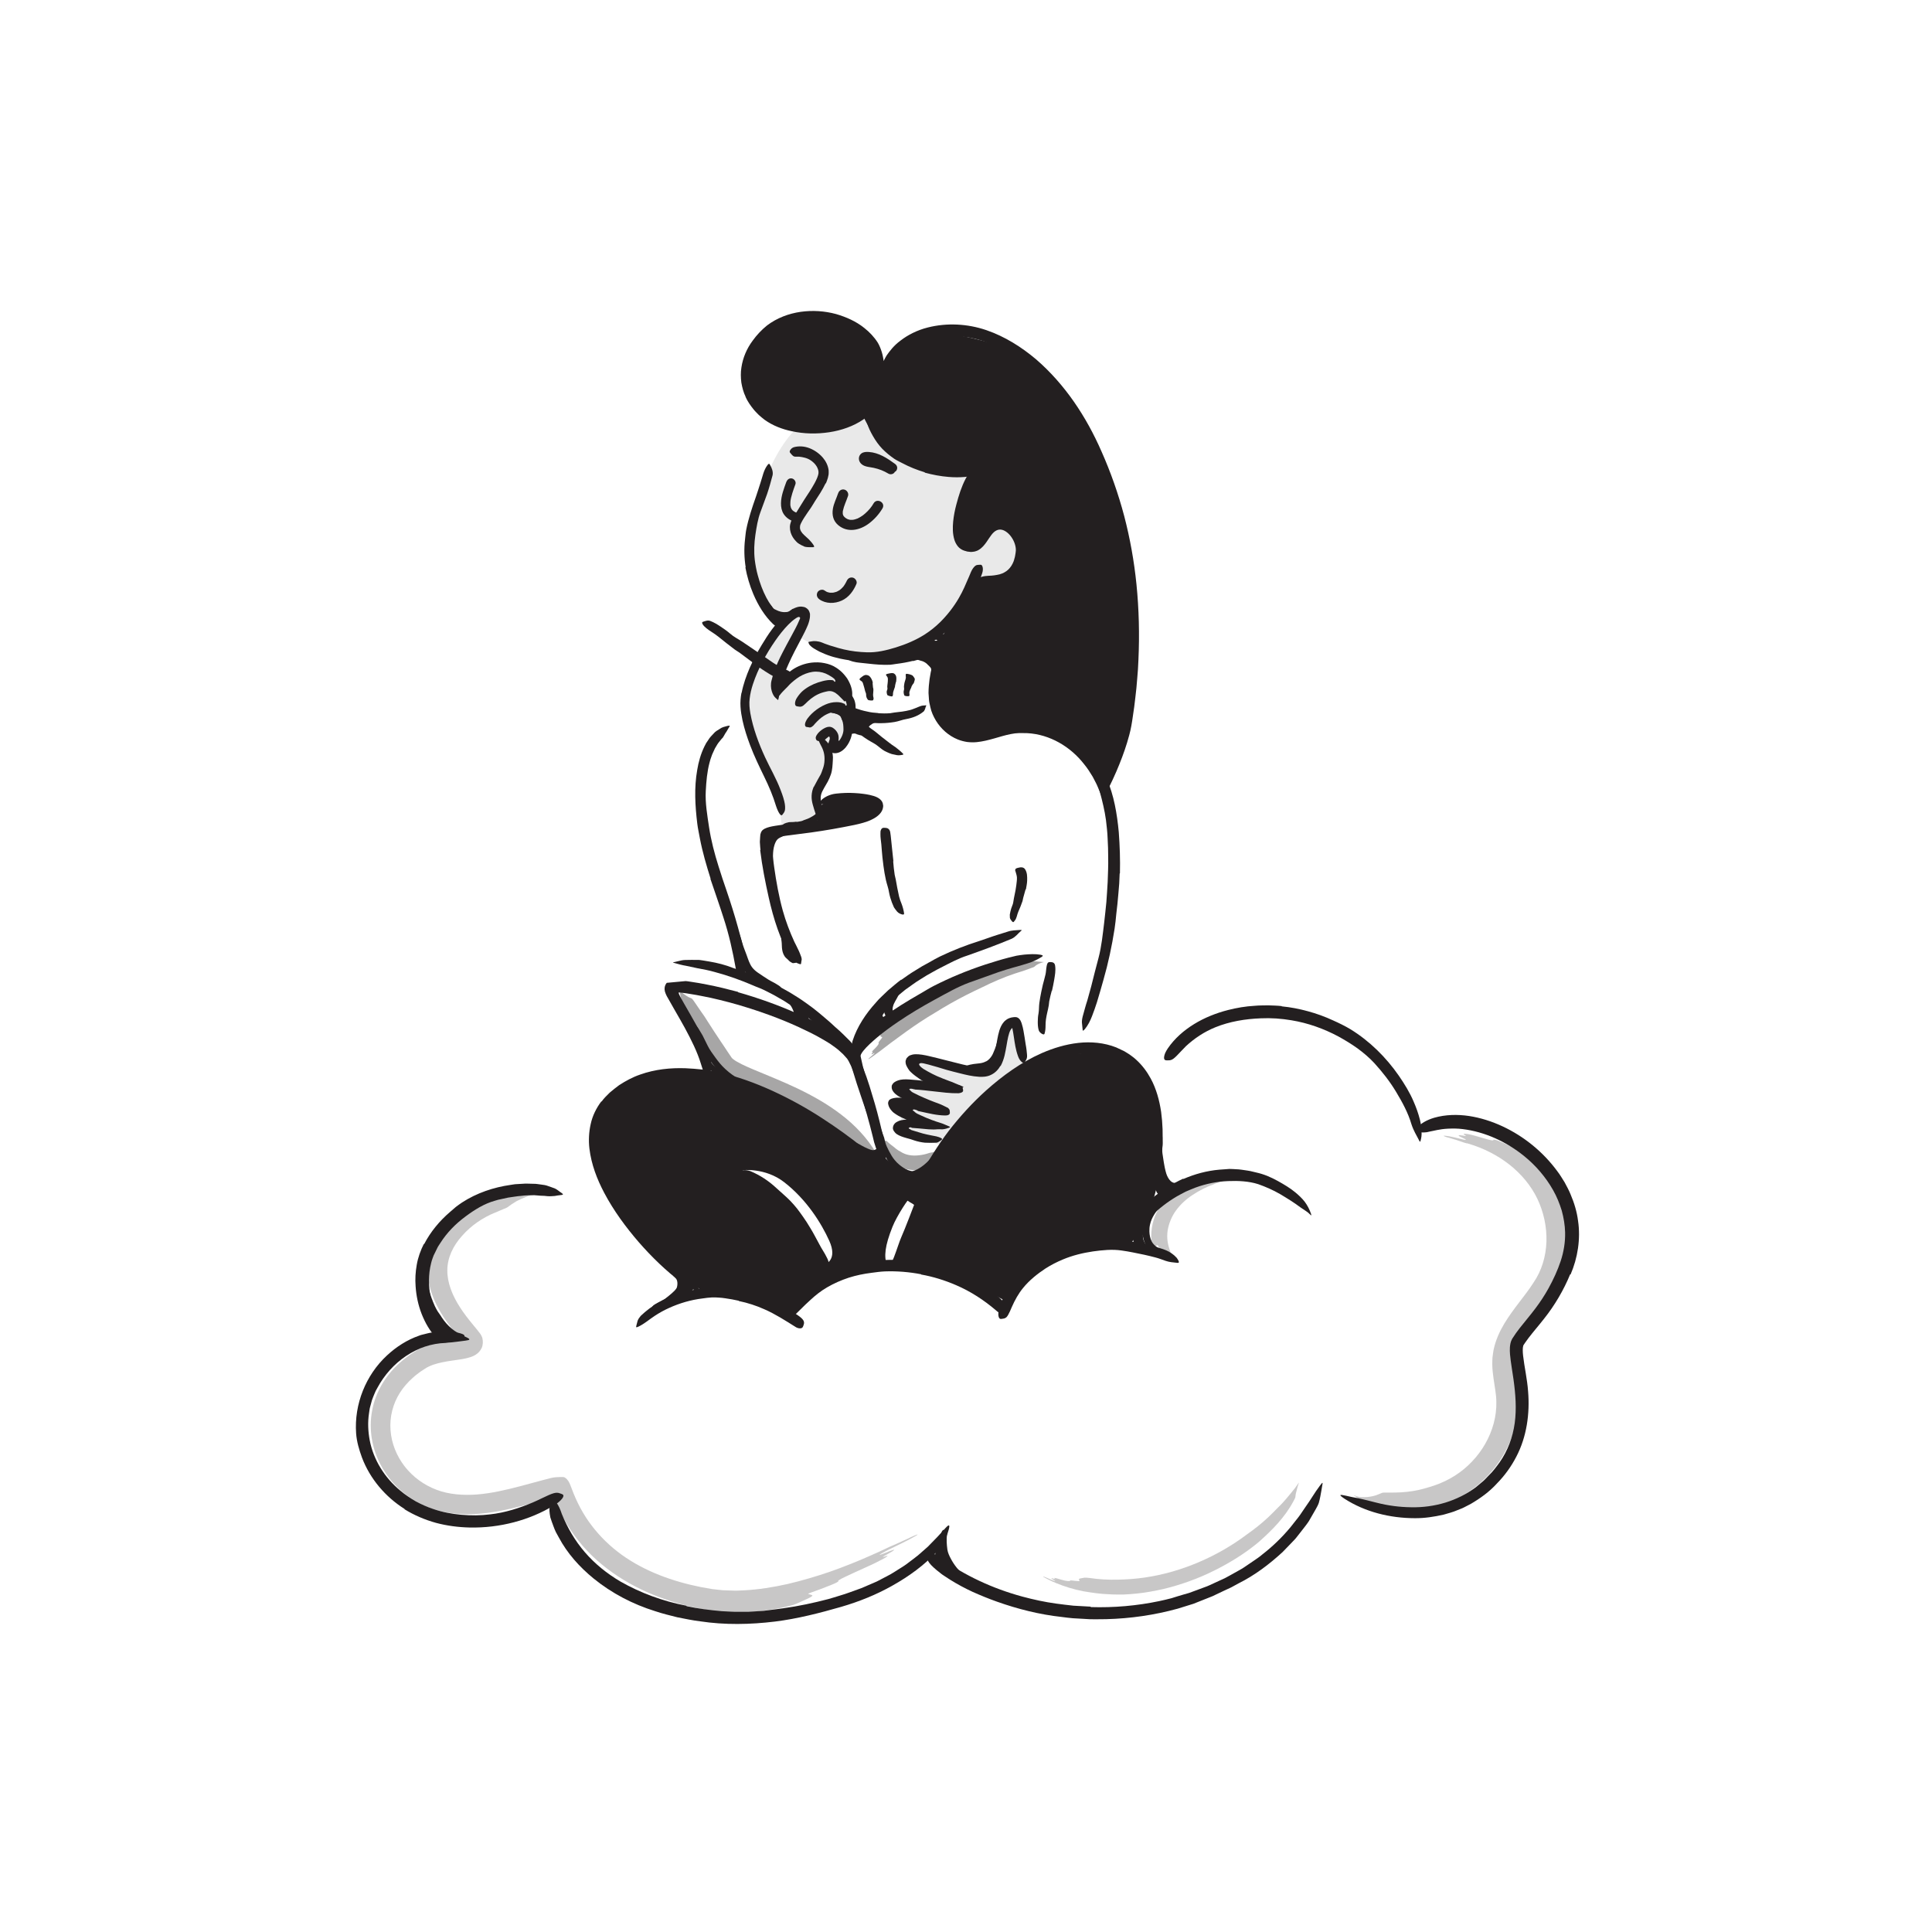 <?xml version="1.0" encoding="UTF-8"?><svg id="Layer_1" xmlns="http://www.w3.org/2000/svg" width="520" height="520" viewBox="0 0 520 520"><defs><style>.cls-1,.cls-2{fill:#231f20;}.cls-3{fill:#242021;}.cls-4{opacity:.4;}.cls-5{opacity:.25;}.cls-2{opacity:.1;}</style></defs><path class="cls-1" d="M233.11,192.26c.48-.15,1-.22,1.45-.22.16,0,.32-.06.48-.03.57.09,1.09.26,1.57.4.22.06.43.09.64.12.27.03.54.04.79.21.08.05.04.27-.06.49-.1.22-.26.46-.41.49-.55.07-1.05.12-1.54,0-.3-.08-.59.07-.86.13-.31.04-.59.08-.86.17-.17.06-.34.13-.49.22-.22.15-.46.3-.59.53-.09.18-.03.42.04.59.01.04.05.08.05.11.01.11-.13.12-.75.13h-.42c-.48.02-.87-.1-.98-.37-.31-.78.06-1.65.56-2.18.39-.41.89-.65,1.36-.84l.03.05Z"/><path class="cls-1" d="M234.14,193.13c.43-.21.89-.35,1.36-.41.17-.04.32-.1.49-.11.6-.04,1.19-.01,1.75.07.25.04.5.08.74.12.31.05.62.11.89.31.08.06.02.21-.1.37-.12.16-.3.35-.46.37-.56.07-1.03.24-1.56.12-.33-.05-.63.12-.93.22-.34.1-.66.24-1,.37-.21.08-.41.18-.6.3-.29.18-.58.38-.78.64-.15.21-.21.49-.26.74-.02.05-.01.12-.03.17-.06.19-.2.18-.67.01l-.32-.12c-.36-.14-.59-.37-.59-.6,0-.69.38-1.3.86-1.75.35-.35.77-.62,1.2-.85l.02.04Z"/><path class="cls-1" d="M230.56,197.57c-.21-.07-.44-.16-.68-.16-.09,0-.16.04-.25.05-.33,0-.66.11-1,.24-.15.06-.27.17-.39.28-.14.15-.26.31-.45.44-.06.04-.18-.02-.28-.14-.11-.12-.22-.32-.19-.48.14-.53.42-1.12.99-1.3.32-.11.59-.34.92-.45.36-.12.75-.17,1.12-.16.23,0,.46.05.68.1.34.07.65.2.96.3.25.08.53.09.8.17.06.02.13.02.18.05.21.11.19.26-.09.63l-.19.26c-.23.28-.48.46-.61.48-.42.07-.65,0-.92-.09-.19-.06-.39-.14-.6-.17v-.04Z"/><path class="cls-2" d="M255.68,308.68s-17.26-3.91-14.34-5.25c2.92-1.34-.6-6.13,1.73-7s-3.73-4.72,0-4.77,7.76-.11,7.76-.11c0,0-7.19-7.28-3.39-6.56,3.81.71,15.72,6.58,18.36,2.98,2.64-3.6,6.63-14.88,7.71-12.21,1.08,2.67,2.38,14.31,2.38,14.31l-11.96,13.08-8.25,5.53Z"/><path class="cls-2" d="M210.39,222.59s.46,1.15-1.16-7.42c-1.88-9.95-7.82-19.65-7.82-19.65,0,0-.74-8.52,0-10.67.74-2.14,5.97-11.95,7.47-14.73,1.51-2.78,8.71-7.67,6.59-1.78s-5.71,14.05-6.25,15.58,4.28-3.79,8.48-3.97,5.53.93,7.73,2.64c2.2,1.71,4.93,12.38,2.55,15.73s-3.74,4.25-4.24,1.59.83-.04-.81,5.43l-1.64,5.48s-2.79,5.28,1.89,8.59c4.68,3.31-12.81,3.19-12.81,3.19Z"/><path class="cls-2" d="M214.13,115.54s-5.56,5.04-9.19,16.59c-3.63,11.56-2.28,20.12-1.81,23.16s5.54,12.94,7.26,12.04,7.6-4.8,6.53-1.44c-1.08,3.36-2.07,5.43-2.07,5.43,0,0,6.95,4.13,12.06,5.17,5.12,1.04,12.49.57,18.2-2.06,5.71-2.64,12.64-11.81,14.36-14.05s10.26-2.17,12.83-6.19c2.58-4.02,6.02-11.11,3.58-12.05s-4.14-7.15-8.28-2.82c-4.14,4.33-4.14,11.9-6.78,7.17-2.64-4.73-.75-9.06-.19-11.69s4.51-9.55,3.29-9.11c-1.22.45-3.78,6.48-14.07-1.05-10.3-7.54-14.74-12.55-15.25-13.56-.51-1.01,1.81.55-6.32,1.41-8.12.85-14.16,3.04-14.16,3.04Z"/><g class="cls-5"><path class="cls-3" d="M235.44,418.17l-.81.37c-3.67,1.64-7.41,3.14-11.19,4.47-3.79,1.3-7.63,2.43-11.51,3.34-3.88.87-7.79,1.48-11.68,1.69-.97.02-1.95.12-2.9.07-.96-.05-1.92-.04-2.87-.1l-2.82-.31c-.98-.16-1.96-.33-2.93-.52-7.66-1.52-15.12-4.21-21.35-8.68-3.1-2.23-5.86-4.9-8.15-7.92-1.15-1.51-2.17-3.11-3.06-4.78-.45-.83-.86-1.69-1.25-2.56l-.56-1.32-.76-1.97c-.34-.95-.81-1.79-1.47-2.19-.32-.3-.79-.19-1.22-.22-.44,0-.89.02-1.34.06-.47.06-.85.09-1.36.23l-.93.24-1.49.39-5.87,1.58c-3.87,1.02-7.71,1.89-11.5,2.2-3.78.27-7.54.02-10.91-1.26-3.37-1.26-6.38-3.45-8.57-6.27-2.2-2.82-3.58-6.27-3.83-9.78-.27-3.51.62-7.05,2.5-10.03.94-1.5,2.13-2.85,3.48-4.05.65-.62,1.4-1.15,2.13-1.7l1.16-.76c.4-.28.69-.41,1.07-.6,1.45-.7,3.21-1.08,5.09-1.41.95-.16,1.92-.29,2.97-.44l.8-.12.96-.18c.89-.21,1.92-.49,2.68-.96.77-.47,1.35-1.11,1.71-1.91.35-.78.36-1.77.19-2.51-.02-.19-.1-.39-.21-.59-.1-.2-.18-.4-.32-.6-.29-.38-.61-.82-.88-1.14l-1.21-1.47c-1.26-1.53-2.44-3.05-3.45-4.64-2.04-3.15-3.43-6.61-3.38-9.97.02-3.35,1.54-6.53,3.97-9.23,2.45-2.77,5.47-4.85,8.91-6.26h.01c.81-.34,1.56-.66,2.14-.9.59-.22.99-.4,1.09-.48.8-.6,1.65-1.18,2.54-1.7.78-.41,1.59-.75,2.42-1.09.82-.36,1.67-.65,2.53-.89,1.72-.48,3.51-.58,5.26-.29.39.06,0-.03-1.13-.32l-4.31-1.05c-1.46-.1-2.95-.22-4.43-.09-1.55.11-4.5.51-7.56,1.64-2.27.89-4.47,2.04-6.5,3.46-2.04,1.45-3.84,3.1-5.47,5.01-1.61,1.91-3,4.15-3.85,6.66-.89,2.5-1.09,5.25-.76,7.84.35,2.59,1.2,5.03,2.32,7.22,1.11,2.21,2.48,4.21,3.92,6.07.72.93,1.47,1.83,2.21,2.69l.39.46h0s0,0,0,0l-.37.06-.77.1-1.65.18c-1.14.12-2.32.28-3.54.5-1.21.25-2.45.6-3.69,1.09-.62.26-1.24.54-1.84.89-.62.35-1.06.68-1.6,1.02-.52.33-1.01.7-1.5,1.09-.49.37-.98.76-1.44,1.19-3.75,3.26-6.63,7.85-7.54,12.92-.96,5.05-.04,10.36,2.38,14.79,2.38,4.46,6.18,8.11,10.68,10.34,2.25,1.12,4.65,1.9,7.1,2.33,2.44.42,4.89.53,7.29.42,4.82-.22,9.39-1.29,13.79-2.43l6.51-1.73,1.22-.31.3.78c1.74,4.43,4.26,8.64,7.41,12.25,3.14,3.63,6.92,6.66,10.97,9.13,4.05,2.48,8.41,4.36,12.88,5.78,2.23.71,4.49,1.3,6.77,1.8,1.14.24,2.27.47,3.43.67,1.2.15,2.41.33,3.61.44,4.81.37,9.53-.08,14.13-.85,1.34-.19,2.56-.52,3.56-.74,1-.23,1.74-.47,2.08-.63,1.12-.51,2.25-.98,3.35-1.51.92-.45,1.22-.74.91-.84l-1-.33c-.09-.03.21-.17.81-.38,1.79-.61,3.55-1.3,5.31-2,1.44-.57,2.13-.98,1.98-1.05-.41-.22,2.71-1.57,7.74-3.87.72-.33,1.44-.64,2.15-1,1.53-.75,2.66-1.35,3.13-1.69.47-.34.26-.34-.6-.04-.76.25-.5.05.61-.55,2.35-1.29,2.68-1.65.75-.92-.66.26-1.31.54-1.98.78-.64.24-.83.25-.52.04.31-.2,1.09-.61,2.08-1.13,1.86-.92,3.74-1.8,5.59-2.76,1.49-.8,2.48-1.35,2.39-1.42-.07-.04-1.2.41-2.73,1.17l-3.46,1.57c-.89.36-1.77.76-2.64,1.19-.87.43-1.78.81-2.67,1.23"/></g><g class="cls-5"><path class="cls-3" d="M394.84,307.71c.15.04.3.08.44.13,3.96,1.17,7.7,3.06,10.91,5.56,3.21,2.52,5.86,5.65,7.6,9.27,3.41,7.2,3.44,16.05-1.09,22.62-2.22,3.48-5.29,6.79-7.82,10.97-1.25,2.09-2.35,4.47-2.89,7.09-.1.66-.21,1.32-.28,1.98-.05.67-.07,1.33-.06,1.98.02,1.29.17,2.51.33,3.67.32,2.32.76,4.39.76,6.31.05,1.94-.2,3.9-.71,5.81-1.02,3.81-3.08,7.41-5.86,10.3-2.76,2.92-6.21,5.08-10.06,6.4-1.92.62-3.88,1.23-5.92,1.53-2.04.33-4.11.42-6.2.4h0c-.99,0-1.83-.02-1.98.06-.56.27-1.13.45-1.71.69-1,.3-2.02.47-3.02.48-.5,0-1,0-1.49-.07-.48-.1-.94-.25-1.39-.45-.2-.09-.01.04.52.43.34.23.65.53,1.01.7l1.07.57c.71.41,1.46.74,2.2,1.15.77.48,2.36.78,4.09,1.08,2.61.38,5.27.38,7.93.14,2.65-.25,5.32-.78,7.83-1.78,5.06-1.88,9.69-5.22,13.06-9.47,3.4-4.24,5.72-9.43,6.3-14.97.07-.69.09-1.39.13-2.08,0-.7-.02-1.4-.04-2.1-.08-1.39-.27-2.7-.46-3.93-.38-2.47-.71-4.67-.47-6.59.23-1.94.96-3.87,2.07-5.76,1.12-1.9,2.54-3.77,4.05-5.7,1.5-1.93,3.1-3.96,4.53-6.25,1.44-2.28,2.63-4.93,3.31-7.62,2.76-10.85-1.15-22.69-9.25-30.09-1.16-1.07-2.3-1.85-2.73-2-.69-.26-1.41-.45-2.1-.66-.58-.18-.88-.1-.86.15.02.27.04.54.05.81,0,.07-.17,0-.5-.15l-1.44-.68-1.47-.61c-.81-.31-1.27-.37-1.27-.23-.02.42-1.79-.21-4.67-1.03l-1.24-.33c-.89-.22-1.59-.3-1.91-.29-.32.01-.25.15.19.39.39.2.19.27-.46.12-1.41-.23-1.69-.08-.67.37.35.15.69.32,1.03.5.33.15.4.24.2.26-.21.03-.65-.1-1.21-.23-1.05-.28-2.11-.51-3.18-.73-.87-.14-1.47-.21-1.46-.1.01.07.62.32,1.49.53l1.89.56c.47.16.94.32,1.42.48.47.19.95.32,1.44.45"/></g><g class="cls-5"><path class="cls-3" d="M284.15,426.05l.25.1c2.27.94,4.64,1.63,7.05,2.12,2.42.41,4.86.78,7.31.84,1.21.1,2.42.04,3.64.06,1.21-.07,2.42-.12,3.62-.27,2.41-.24,4.79-.7,7.14-1.22,4.68-1.14,9.25-2.76,13.55-4.91,4.3-2.13,8.42-4.67,12.11-7.76,3.59-3.18,7.04-6.66,9.31-10.95h0c.27-.5.49-.93.5-1.02l.13-.96c.26-1.04.5-2.04.83-2.98.04-.1-.04-.01-.22.25-.45.67-.89,1.32-1.43,1.92-.27.32-.74.94-1.3,1.58-.39.49-.81.97-1.24,1.43-.42.47-.85.93-1.31,1.36-.89.88-1.74,1.8-2.66,2.65-1.82,1.72-3.8,3.28-5.85,4.72-4,3.01-8.39,5.52-13,7.48-4.61,1.96-9.45,3.37-14.38,4.09-2.46.37-4.94.54-7.42.59-2.48.05-4.96-.07-7.41-.44-.71-.1-1.35-.12-1.56-.09l-1.04.2c-.29.06-.42.15-.37.28l.16.41s-.08.05-.26.03c-.54-.05-1.08-.07-1.61-.15-.44-.06-.68-.05-.66.03.04.19-.97.18-2.51-.3l-.66-.2c-.47-.14-.84-.23-1.02-.24-.18,0-.14.06.09.2.21.12.1.14-.26.04-.75-.25-.92-.21-.39.12.18.12.37.22.56.32.18.1.22.15.1.14-.11-.01-.37-.07-.68-.2l-1.73-.74c-.47-.2-.79-.31-.8-.26,0,.04.3.24.77.47l1.03.52c.51.27,1.06.51,1.62.72"/></g><g class="cls-5"><path class="cls-3" d="M315.01,336.87l-.03-.1c-.71-1.7-1-3.68-.7-5.62.34-1.91,1.05-3.73,2.26-5.37,1.18-1.63,2.74-3.05,4.51-4.2,1.76-1.16,3.68-2.14,5.76-2.88,2.04-.85,4.19-1.61,6.41-2.22h0c.26-.07.48-.16.51-.2.12-.13.25-.26.38-.37.45-.34.92-.6,1.4-.77.05-.02,0-.03-.17-.04-.4-.03-.81-.07-1.22-.13-.22-.03-.62-.05-1.05-.05-1.3.03-2.6.1-3.92.22-1.31.15-2.66.24-3.94.64-2.58.7-5.2,1.71-7.48,3.33-2.3,1.57-4.38,3.63-5.86,6.16-1.52,2.55-2.2,5.57-1.97,8.56.02.43.15.81.26.91.18.17.36.34.55.5.16.13.31.16.43.09l.39-.21s.08.02.13.11c.15.26.26.52.43.76.13.2.24.28.32.24.21-.11.55.29.93.95l.17.28c.12.2.24.33.33.37.09.04.14-.02.14-.15,0-.12.08-.11.19.02.23.27.37.25.35-.04v-.29c-.02-.09.02-.14.07-.11.05.02.12.11.19.22.12.22.24.44.38.65.11.17.21.27.26.22.04-.04.03-.2-.05-.39-.05-.14-.12-.27-.16-.42-.06-.22-.15-.43-.21-.65"/></g><path class="cls-1" d="M310.73,317.61c-.27-.91-.4-1.87-.42-2.76-.01-.33-.06-.64-.04-.97.06-1.14.34-2.21.6-3.25.1-.46.2-.92.31-1.38.12-.58.25-1.17.47-1.73.07-.17.17-.13.28.05.1.18.23.49.22.84-.03,1.22-.04,2.4-.18,3.56-.07.69.02,1.41.1,2.1.08.76.21,1.49.46,2.18.15.43.33.85.55,1.25.34.6.74,1.19,1.29,1.6.43.31.95.43,1.42.5.1.02.21,0,.31.04.35.13.44.28.44.88,0,.13.01.27,0,.4-.01.44-.27.78-.74.86-1.39.19-2.72-.67-3.6-1.65-.68-.74-1.16-1.61-1.51-2.51l.05-.02Z"/><path class="cls-1" d="M311.32,320.82c-.21-.37-.37-.74-.49-1.12-.05-.13-.13-.25-.16-.39-.11-.49-.14-.99-.11-1.46,0-.21,0-.41,0-.62,0-.26-.02-.54.16-.77.05-.07.29,0,.53.12.23.11.48.25.49.36.04.38.11.72.08,1.13-.02.25.16.45.27.67.12.24.26.47.42.69.1.13.2.27.33.38.18.18.38.34.61.43.19.06.41,0,.59-.04.04,0,.09-.04.11,0,.11.12.13.3.12.71v.28c-.03.3-.14.56-.35.74-.34.35-.63.25-.93.24-.29-.06-.6-.14-.83-.34-.35-.27-.63-.62-.87-.97l.03-.03Z"/><path class="cls-1" d="M311.51,315.49c-.2-.97-.35-1.94-.4-2.92-.02-.36-.11-.7-.11-1.06-.01-1.26.07-2.5.21-3.72.09-.54.13-1.08.2-1.62.04-.69.26-1.37.54-2.01.09-.2.2-.15.33.05.13.2.35.56.44.96.16.7.14,1.35.19,2.02.06.66-.01,1.32-.08,1.99-.08.81.11,1.63.22,2.44.13.89.27,1.78.45,2.66.12.54.25,1.1.41,1.61.24.72.62,1.47,1.17,1.99.42.42,1.01.56,1.36.52.08-.02.15-.04.2-.07.1-.03.18.02.29.12.11.08.23.24.42.48l.26.31c.27.33.27.84-.31,1.22-.43.28-.99.31-1.49.26-.51-.06-.95-.24-1.35-.46-.78-.45-1.32-1.06-1.77-1.7-.67-.93-1.03-2.14-1.24-3.04l.05-.02Z"/><path class="cls-1" d="M256.74,423.43c-.66-.82-1.24-1.71-1.73-2.64-.18-.34-.38-.66-.53-1.02-.54-1.23-.89-2.55-1.04-3.87-.06-.59-.13-1.18-.16-1.77,0-.74-.11-1.6.46-2.26.16-.2.36-.08.58.18.11.13.24.3.37.48.06.09.13.19.17.27.02.09.03.17.02.26-.16,1.26-.08,2.64.11,4.02.13.84.5,1.65.91,2.41.44.85.96,1.65,1.56,2.4.37.46.77.91,1.2,1.32.65.62,1.35,1.22,2.11,1.7.6.37,1.26.6,1.87.92.14.06.28.12.41.19.49.28.59.49.56.87,0,.09,0,.18-.03.25-.06.26-.38.38-.84.33-.67-.11-1.35-.3-1.98-.61-.61-.33-1.2-.74-1.76-1.18-.83-.66-1.59-1.42-2.28-2.23l.03-.03Z"/><path class="cls-1" d="M252.17,421.67c-.17-.51-.31-1.03-.4-1.54-.05-.18-.11-.36-.12-.55-.01-.68.05-1.34.15-1.96.03-.28.05-.55.05-.82.02-.35.05-.7.29-1.01.07-.09.34-.02.61.12.27.14.59.33.63.49.19.59.19,1.1.12,1.69-.06.36.16.68.27,1.01.11.37.19.75.34,1.12.09.23.18.45.3.66.19.32.36.66.64.91.22.19.54.25.81.33.06.02.13.02.18.05.19.11.15.29-.14.84l-.2.38c-.23.42-.53.7-.81.7-.83.02-1.46-.45-1.95-.99-.39-.4-.61-.92-.84-1.4l.05-.03Z"/><path class="cls-1" d="M253.7,422.07c-.22-.58-.41-1.16-.53-1.75-.05-.21-.15-.41-.17-.63-.1-.78-.12-1.55-.1-2.3,0-.33-.03-.66-.07-.99-.04-.42-.14-.85.08-1.26.12-.25,1.69.18,1.75.56.09.72.16,1.42.1,2.19-.05.47.2.89.33,1.32.16.48.28.97.47,1.45.11.29.23.59.38.87.22.42.47.85.78,1.2.26.27.61.44.9.65.06.05.14.08.2.13.22.19.19.37-.09.81l-.19.3c-.23.33-.54.5-.84.44-.43-.08-.83-.25-1.2-.47-.33-.25-.66-.53-.9-.88-.38-.5-.66-1.06-.93-1.62l.05-.03Z"/><path class="cls-1" d="M307.16,328.02c.73-1.03,1.51-1.94,2.28-2.82.29-.32.53-.67.83-.98,1.05-1.1,2.15-2.13,3.27-3.13.5-.44,1-.88,1.5-1.31.6-.61,1.36-1.02,2.13-1.41.24-.12.23-.08.12.13-.12.21-.27.65-.53,1.09-.21.4-.5.71-.8,1.01l-.86.93c-.56.63-1.2,1.18-1.83,1.75-.77.67-1.39,1.54-2.04,2.34-.71.89-1.45,1.77-2.04,2.71-.37.58-.69,1.17-.96,1.78-.41.92-.69,1.91-.6,2.88.06.76.39,1.45.79,2,.09.12.2.22.29.34.18.2.24.37.25.54-.02.19-.07.37-.18.59-.05.1-.08.21-.13.3-.08.15-.22.23-.43.26-.21.03-.52,0-.77-.19-.75-.56-1.26-1.42-1.54-2.32-.28-.91-.34-1.87-.22-2.81.19-1.4.73-2.65,1.44-3.7l.04.02Z"/><path class="cls-1" d="M304.96,332.77c.04-.64.23-1.29.48-1.82.09-.2.16-.4.26-.59.39-.65.86-1.2,1.33-1.72.21-.24.4-.46.6-.7.25-.3.5-.61.82-.84.19-.15.4.45.16.82-.45.64-.89,1.26-1.36,1.85-.28.35-.44.8-.58,1.22-.17.46-.29.92-.3,1.38-.02.29,0,.58.07.86.08.43.2.87.47,1.21.21.26.51.41.79.5.06.02.12.03.18.04.21.08.24.18.19.6l-.03.28c-.04.31-.24.53-.57.52-.95-.07-1.78-.84-2.16-1.66-.15-.31-.26-.63-.33-.96-.05-.33-.07-.67-.05-.99h.04Z"/><path class="cls-1" d="M307.62,330.08c.17-1.21.61-2.41,1.2-3.42.21-.38.4-.76.65-1.11.88-1.23,2.04-2.17,3.17-3.04.5-.39,1-.77,1.5-1.15.65-.47,1.36-.85,2.1-1.17.23-.1.28.04.2.3-.08.25-.27.66-.59.99-.28.29-.55.59-.83.87l-.89.75c-.57.5-1.15,1-1.74,1.52-.68.62-1.2,1.43-1.69,2.21-.54.87-.97,1.78-1.17,2.76-.14.6-.19,1.23-.17,1.85.03.94.21,1.9.64,2.73.33.65.88,1.12,1.41,1.51.11.09.24.17.36.25.43.31.49.55.41,1-.02.1-.02.21-.05.3-.08.31-.44.45-1.03.35-1.64-.52-2.79-2.16-3.24-3.78-.38-1.22-.42-2.5-.28-3.73h.05Z"/><path class="cls-1" d="M116.76,352.11c.37.87.81,1.73,1.35,2.5.19.29.45.52.66.79.76.95,1.64,1.83,2.67,2.49.46.3.96.53,1.47.71.66.23,1.34.25,1.98.69.19.3.16.34-.08.72-.24.35-.71.79-1.2.76-.84-.13-1.67-.38-2.43-.75-.77-.37-1.43-.92-2.01-1.51-.69-.72-1.49-1.35-2.11-2.13-.69-.85-1.25-1.8-1.72-2.76-.29-.59-.55-1.2-.78-1.81-.36-.93-.57-1.9-.82-2.83-.19-.73-.45-1.43-.57-2.16-.03-.16-.07-.32-.08-.48-.09-.61.1-.83.29-.99.05-.04.09-.08.14-.11.14-.08.35.14.61.54.26.61.61,1.21.83,1.82.24.61.49,1.22.73,1.84.4.89.71,1.8,1.11,2.66l-.04.02Z"/><path class="cls-1" d="M116.43,350.11c.37.96.8,1.9,1.33,2.78.19.32.44.61.64.92.7,1.12,1.48,2.22,2.46,3.15.43.41.89.8,1.37,1.15.31.22.63.42.95.64.16.1.28.3.43.42.15.12.31.23.47.36.2.16.15.2-.09.22-.12.01-.29.02-.5.03-.2-.01-.45.02-.73.03-.82-.25-1.58-.66-2.31-1.11-.7-.5-1.29-1.13-1.82-1.8-.61-.82-1.39-1.55-1.91-2.45-.59-.97-1.08-2.01-1.48-3.06-.25-.65-.46-1.3-.65-1.97-.29-1-.49-2.02-.68-3.03-.15-.78-.33-1.55-.38-2.34-.02-.17-.04-.34-.04-.52-.02-.65.1-.86.33-1,.05-.03.1-.07.15-.09.16-.06.35.19.46.65.19.7.37,1.36.55,2.03.15.68.31,1.36.49,2.04.27,1,.58,2,.98,2.95l-.04.02Z"/><path class="cls-1" d="M185.98,347.6c-.49.48-1.06.9-1.62,1.22-.2.12-.39.27-.6.38-.75.36-1.53.6-2.28.83-.33.1-.66.23-.97.37-.42.12-.82.32-1.31.21-.15-.03-.18-.17-.14-.42.05-.21.11-.68.33-.81l.56-.36c.19-.1.4-.15.6-.23.4-.13.81-.25,1.23-.34.5-.12.92-.44,1.35-.7.47-.29.92-.6,1.3-.98.24-.23.47-.48.66-.75.29-.41.55-.86.66-1.34.07-.38,0-.76-.06-1.1-.01-.08-.05-.15-.04-.22.03-.28.12-.39.52-.55l.26-.11c.29-.1.58-.01.79.27.32.42.39.94.41,1.45-.03.51-.18,1-.38,1.45-.3.67-.74,1.25-1.21,1.77l-.03-.03Z"/><path class="cls-1" d="M183.05,347.93c-.56.64-1.16,1.1-1.76,1.56-.22.16-.41.36-.64.5-.8.53-1.63.99-2.46,1.44-.37.2-.73.41-1.09.63-.45.3-.97.48-1.53.54-.17.02-.21-.16-.16-.41.06-.25.17-.57.39-.77.38-.36.85-.55,1.29-.81.45-.25.91-.49,1.38-.73.57-.28,1.05-.73,1.55-1.12.54-.44,1.08-.89,1.54-1.37.28-.29.54-.63.63-.9.15-.53.2-1.21.05-1.76-.11-.45-.44-.78-.71-1.06-.06-.06-.13-.11-.19-.17-.2-.24-.19-.44-.09-.76.02-.08.04-.15.06-.22.07-.22.35-.35.78-.25.61.17,1.1.66,1.38,1.23.28.56.41,1.19.43,1.79.01.45-.04.89-.13,1.31-.03.18-.17.6-.29.78-.13.22-.26.42-.4.58l-.03-.02Z"/><path class="cls-1" d="M184.74,347.11c-.17.15-.35.31-.51.45-.06.05-.07.14-.15.18-.27.15-.54.28-.78.43-.1.07-.18.15-.26.24-.09.11-.16.25-.36.27-.11.02-.66-.64-.64-.81.09-.28.19-.52.45-.67.16-.08.16-.29.25-.42.12-.13.25-.27.37-.41.07-.09.15-.17.22-.27.1-.14.21-.28.25-.45.02-.14-.03-.3-.05-.44,0-.03-.02-.07-.02-.1,0-.11.16-.09.61.04l.3.08c.32.1.61.25.7.38.25.38.23.7.06.96-.11.2-.26.37-.4.54l-.04-.02Z"/><path class="cls-1" d="M265.35,285.72c.67-.34,1.25-.95,1.7-1.72.17-.28.27-.59.41-.9.5-1.07.82-2.29,1.2-3.53.17-.55.33-1.11.53-1.65.13-.35.26-.71.45-1.04.21-.32.49-.6.79-.84.19-.15.28-.03.33.24.04.26.12.71.07,1.09-.48,1.21-.74,2.56-1.25,3.97-.29.84-.45,1.8-.82,2.69-.41.97-1,1.94-1.86,2.67-.53.45-1.17.78-1.8.99-.97.32-1.95.38-2.86.48-.71.06-1.38.26-2.02.39-.14.03-.27.08-.41.11-.5.13-.7.05-.95-.25-.06-.07-.12-.13-.17-.19-.15-.19-.04-.56.38-.84,1.25-.81,2.73-1,3.93-1.12.91-.08,1.71-.21,2.35-.59l.02.04Z"/><g class="cls-4"><path class="cls-3" d="M235.99,310.69l-.11-.25c-2.46-4.18-5.83-7.67-9.53-10.49-3.66-2.81-7.64-5.03-11.67-6.97-4.03-1.93-8.17-3.55-12.12-5.22-.98-.42-1.96-.84-2.86-1.29-.89-.44-1.79-.93-2.35-1.38-.11-.1-.28-.22-.3-.27-.04-.05-.04-.02-.11-.12l-.22-.32-.88-1.3c-.57-.9-1.19-1.78-1.79-2.68-1.2-1.79-2.39-3.61-3.56-5.44l-.87-1.37-.94-1.34-1.84-2.69h0c-.29-.43-.56-.77-.64-.8-.32-.13-.62-.27-.93-.41-.47-.28-.92-.57-1.32-.89-.2-.16-.4-.32-.58-.5-.16-.18-.3-.38-.41-.59-.05-.09-.05.03-.03.36,0,.43.11.8.2,1.18l.26,1.15c.07.42.36,1.11.68,1.86,1.9,4.51,4.27,8.73,6.67,12.99.59,1.08,1.27,2.09,1.97,3.16l.27.4c.09.13.3.38.45.56.35.43.64.63.98.93.31.24.62.45.93.67l.89.55c2.34,1.3,4.58,2.22,6.81,3.2,4.44,1.9,8.77,3.79,12.84,6.07,2.03,1.13,3.99,2.36,5.84,3.7,1.86,1.33,3.61,2.76,5.17,4.35.44.47.89.83,1.1.88.35.08.69.18,1.02.28.28.09.47.05.56-.11l.27-.52s.11-.01.24.09c.39.32.81.62,1.17.97.31.28.52.38.59.29.19-.24.98.32,1.88,1.55.13.18.27.34.39.53.25.4.48.68.62.78.14.1.2.02.16-.25-.04-.23.08-.2.27.11.41.64.62.69.5.08l-.12-.63c-.04-.2-.02-.28.08-.2.09.07.23.29.37.59.27.55.46,1.13.68,1.7.14.48.2.81.28.76,0-.02.1-.44-.02-.94-.08-.38-.19-.74-.28-1.11-.17-.55-.36-1.12-.61-1.65"/></g><g class="cls-4"><path class="cls-3" d="M251.78,309.96h-.06c-.5.14-1.01.25-1.51.33-.48.16-.96.31-1.44.42-1.9.42-3.8.46-5.34-.19-.39-.15-.75-.36-1.11-.59-.39-.19-.77-.43-1.15-.73-.19-.15-.38-.3-.56-.47-.19-.16-.42-.3-.62-.47-.42-.32-.84-.68-1.25-1.06h0c-.1-.09-.2-.15-.23-.15-.14,0-.27,0-.39,0-.38-.04-.69-.13-.95-.25-.03-.01-.04.02-.02.1.03.21.05.42.05.64,0,.12.04.32.11.52.39,1.21.81,2.54,1.74,3.63.45.54.92,1.15,1.58,1.55.64.41,1.31.78,2.02,1.03,1.42.54,2.9.72,4.3.7,1.41-.02,2.78-.22,4.08-.54.19-.05.34-.15.36-.27l.12-.53c.03-.15.02-.28-.04-.4l-.18-.38s0-.07.03-.11l.3-.35c.08-.09.11-.19.07-.27-.09-.2.07-.47.39-.67l.14-.09c.1-.06.16-.14.18-.21.01-.07-.02-.13-.1-.16-.07-.03-.07-.1,0-.16.14-.13.12-.26-.04-.32l-.17-.06c-.05-.02-.08-.06-.07-.1.01-.04.06-.09.12-.12l.37-.17c.1-.05.15-.11.13-.17-.02-.05-.12-.08-.23-.07l-.25.03c-.13.01-.25.04-.38.06"/></g><g class="cls-4"><path class="cls-3" d="M235.84,283.65l.15-.11c1.33-.93,2.57-1.97,3.87-2.92,1.28-.98,2.62-1.87,3.9-2.85,2.58-1.87,5.23-3.62,7.97-5.24,2.7-1.68,5.46-3.26,8.3-4.7,1.41-.74,2.87-1.39,4.3-2.09,1.43-.71,2.87-1.38,4.33-2,1.46-.62,2.94-1.19,4.45-1.69.75-.26,1.51-.47,2.27-.72.75-.29,1.5-.56,2.27-.82h0c.36-.12.67-.24.71-.28.18-.16.35-.31.54-.45.64-.41,1.32-.67,2.02-.82.08-.02,0-.03-.23-.04-.57-.04-1.14-.1-1.72-.15-.31-.04-.88-.06-1.49-.05-.93.01-1.85.06-2.78.12-.91.15-1.82.33-2.72.52-1.8.39-3.59.87-5.35,1.41-1.76.56-3.52,1.12-5.21,1.82-1.68.73-3.36,1.47-5.01,2.28-3.29,1.62-6.56,3.32-9.59,5.39-1.53,1.01-3.04,2.06-4.52,3.15-.75.53-1.46,1.11-2.2,1.66-.71.58-1.4,1.19-2.09,1.79-.39.36-.7.72-.76.88l-.26.81c-.07.22-.05.37.07.43l.38.19s0,.08-.07.19l-.71.91c-.19.25-.26.41-.19.45.18.12-.21.7-.99,1.49l-.34.33c-.24.24-.41.44-.46.55-.05.11.02.13.19.05.15-.07.14.01-.03.2-.37.4-.36.53.01.33l.39-.2c.13-.06.18-.06.14.01-.04.07-.16.2-.33.34l-.95.82c-.26.22-.42.39-.37.42.03.02.26-.09.54-.29l.63-.44c.32-.23.64-.46.96-.69"/></g><path class="cls-1" d="M306.1,287c-2.78-3.86-6.12-3.86-18.54-3.36-12.43.51-14.87,7.4-24.72,14.84-9.36,7.08-16.92,23.52-17.64,25.11l.85.66s-2.54,6.7-3.48,8.77c-.94,2.07-2.99,9.7-3.84,7.44-.86-2.26-.56-5.15,1.48-10.26,1.21-3.03,4.46-7.94,4.99-8.09l-8.56-5.79s-17.06-14.55-29.93-21.3c-12.87-6.75-30.02-5.48-35.31-3.46-5.29,2.02-10.71,7.96-11.47,11.91-.75,3.95,3.38,14.35,6.03,20.78,2.65,6.43,22.26,22.75,22.42,22.75,0,0,9.95,1.27,14.12,2.07,4.17.8,10.49,4.77,10.49,4.77,0,0,4.35-5.76,9.96-9.52,5.6-3.77,13.22-4.52,19.04-4.11,5.82.41,14.51,3.35,20.17,5.65,2.21.9,9.3,4.72,9.3,4.72,0,0,7.95-9.04,11.67-12.29,3.72-3.24,18.89-2.99,18.89-2.99l6.43-12.44s2.07-10.92,2.07-16.74-1.64-15.27-4.42-19.12ZM222.2,340.21l-3.01-5.94s-6.35-9.58-8.8-11.8c-2.44-2.23-10.54-7.52-10.54-7.52,0,0,6.1-.72,11.18,3.21,6.14,4.75,10.08,11.17,12.17,15.8,2.3,5.08-1,6.25-1,6.25Z"/><path class="cls-1" d="M194.3,290.53c-.96-.64-1.9-1.34-2.73-2.19-.3-.31-.63-.6-.89-.95-.95-1.22-1.6-2.58-2.12-3.94-.22-.61-.44-1.21-.66-1.82-.33-.75-.38-1.59-.49-2.4-.02-.26.02-.23.18-.06.15.17.5.48.78.87l.36.52c.12.17.17.37.26.55l.48,1.1c.34.72.61,1.46.93,2.19.38.87,1.02,1.63,1.67,2.31.72.76,1.55,1.43,2.44,2.06.55.38,1.12.75,1.7,1.09.89.51,1.8,1,2.75,1.4.72.33,1.47.59,2.2.89.16.07.32.12.48.2.6.25.72.53.78.74.01.05.04.11.04.15.01.14-.29.18-.81.18-.72-.12-1.45-.26-2.19-.44-.37-.09-.74-.18-1.11-.3-.35-.15-.7-.3-1.05-.46-1.04-.48-2.06-1.05-3.04-1.66l.02-.03Z"/><path class="cls-1" d="M194.77,289.69c-1.12-.99-2.11-2.13-2.96-3.3-.31-.43-.65-.84-.94-1.28-.99-1.57-1.85-3.18-2.67-4.82-.37-.72-.72-1.46-1.05-2.19-.47-.92-.74-1.94-.97-2.95-.07-.32.02-.3.24-.11.22.2.65.56,1.01,1.03.68.83,1.12,1.74,1.67,2.61.45.91.9,1.83,1.37,2.77.55,1.12,1.33,2.16,2.06,3.17.81,1.12,1.67,2.18,2.67,3.1.62.57,1.26,1.11,1.96,1.6,1.05.73,2.17,1.42,3.34,1.96.91.44,1.88.68,2.8,1.06.21.08.41.15.61.24.38.16.61.31.75.49.14.16.2.32.22.5.01.08.03.17.03.24,0,.22-.4.31-1.05.29-1.84-.27-3.64-.99-5.4-1.91-1.3-.68-2.56-1.51-3.73-2.46l.03-.04Z"/><path class="cls-1" d="M240.05,313.85c-.75-.83-1.35-1.77-1.85-2.74-.18-.35-.36-.7-.5-1.07-.47-1.3-.79-2.62-.98-3.94-.08-.59-.17-1.16-.25-1.74-.11-.74-.18-1.48-.22-2.23-.01-.23.02-.21.11-.02.09.18.28.51.44.92.26.71.52,1.42.79,2.13.13.35.25.7.38,1.05.08.35.17.71.26,1.08.2.87.62,1.69,1.02,2.47.45.86.92,1.71,1.54,2.45.37.46.8.89,1.26,1.27.69.58,1.46,1.1,2.31,1.44.66.26,1.35.35,2.01.51.15.03.3.05.44.08.54.17.7.4.8.66.02.06.06.12.07.18.04.17-.21.34-.71.52-.37.12-.72.09-1.1.1-.37-.02-.76,0-1.11-.12-.72-.2-1.42-.5-2.09-.88-.98-.56-1.87-1.28-2.65-2.1l.03-.03Z"/><path class="cls-1" d="M236.73,312.57c-.09-4.38,3.8,2.99,7.52,2.88,3.74-.11,7.09-4.37,8.21-6.4s-1.11,4.96-1.11,4.96l-5.3,10.24-4.77-2.9-4.63-5.03.09-3.75Z"/><path class="cls-1" d="M232.39,311.85c-.53-.33-.97-.73-1.44-1.11-.17-.14-.36-.24-.52-.39-.57-.52-1.12-1.06-1.66-1.59-.23-.24-.48-.47-.72-.7-.31-.29-.62-.58-.86-.95-.07-.11.02-.19.2-.22.18-.03.45-.03.67.08.76.42,1.51.79,2.09,1.42.36.36.85.58,1.28.85.48.3.96.6,1.44.9.29.19.58.37.88.52.45.23.92.44,1.4.51.37.05.74-.05,1.05-.17.07-.03.13-.07.2-.09.12-.05.2-.05.29.03.09.1.18.24.29.43l.15.25c.07.14.1.28.08.44-.02.15-.08.37-.22.44-.85.56-1.96.49-2.82.22-.66-.2-1.24-.51-1.78-.82l.02-.04Z"/><path class="cls-1" d="M236.09,314.21c-.25-.09-.48-.19-.7-.3-.08-.03-.16-.03-.23-.07-.26-.16-.49-.35-.7-.53-.09-.07-.2-.12-.3-.16-.13-.05-.28-.08-.34-.27-.03-.1.56-.84.68-.87.21,0,.38,0,.53.17.09.11.23.03.34.04.12.01.26.03.39.04.08,0,.17.02.25.02.12,0,.26.02.37-.06.08-.06.1-.24.14-.35,0-.02,0-.06.02-.08.05-.04.16.11.45.52l.2.29c.22.32.36.62.37.82-.03.54-.36.74-.69.8-.25.06-.51.05-.76.02v-.05Z"/><path class="cls-1" d="M232.21,310.69c-.51-.31-1.01-.64-1.5-.96-.18-.12-.38-.2-.55-.33-.6-.47-1.17-.96-1.72-1.47-.23-.24-.48-.45-.73-.67-.32-.27-.63-.55-.86-.91-.07-.11.03-.21.21-.27.19-.06.48-.11.7-.03.77.33,1.6.5,2.15,1.14.36.34.84.5,1.28.74.47.26.94.54,1.43.78.3.15.6.3.91.43.46.19.92.39,1.38.42.36.03.7-.13.94-.29.05-.04.1-.08.15-.12.17-.1.27.03.6.56l.21.32c.21.32.3.85,0,1.09-.89.73-2.08.62-2.92.37-.66-.2-1.19-.49-1.72-.76l.02-.05Z"/><path class="cls-1" d="M238.34,269.68c.33-.61.7-1.1,1.06-1.58.13-.17.21-.37.35-.54.25-.29.51-.57.78-.84.29-.25.58-.5.86-.74.25-.22.47-.45.7-.68.28-.3.57-.6.96-.78.12-.06.23.09.3.31.07.22.11.53,0,.73-.39.7-.73,1.39-1.25,1.97-.31.35-.51.79-.73,1.21-.26.45-.53.9-.73,1.34-.13.27-.24.54-.29.81-.11.41-.18.81-.03,1.17.11.28.43.42.62.51.04.02.09.02.13.05.06.04.07.1.03.26-.03.14-.07.32-.14.57l-.08.34c-.09.35-.36.67-.83.71-.61-.07-1.21-.42-1.54-.91-.36-.48-.56-1.05-.63-1.64-.11-.87.11-1.65.41-2.28l.06.02Z"/><path class="cls-1" d="M235,272.96c.33-.33.66-.65.96-.99.11-.12.17-.28.28-.4.39-.44.88-.82,1.26-1.26.17-.19.31-.41.44-.62.16-.28.3-.57.58-.79.09-.07.27.05.43.23.16.18.32.45.28.64-.17.66-.37,1.3-.79,1.83-.25.32-.34.74-.55,1.09-.22.39-.47.77-.71,1.14-.14.24-.32.45-.47.69-.23.35-.49.69-.65,1.07-.13.3-.12.66-.17,1-.01.07,0,.16-.02.23-.07.26-.29.24-.9-.03l-.41-.18c-.45-.21-.8-.53-.84-.77-.11-.71.14-1.25.45-1.77.23-.39.51-.74.76-1.11l.05.03Z"/><path class="cls-1" d="M237.33,274.57c-.12-.02-.24-.04-.35-.05-.04,0-.06.04-.1.03-.15-.03-.32-.07-.46-.09-.06,0-.11.03-.15.08-.05.06-.06.18-.2.06-.09-.07-.71-1.43-.65-1.49.11-.1.26-.13.48,0,.13.08.18-.04.27-.05.1-.02.21-.02.31-.03.07,0,.14,0,.19-.01.09-.01.2,0,.27-.07.05-.05.06-.18.09-.28,0-.02,0-.06.02-.07.04-.05.11.05.32.45l.15.28c.16.31.28.59.29.7.03.34-.06.44-.18.5-.09.05-.19.06-.29.08l-.02-.04Z"/><path class="cls-1" d="M213.61,272.26c-.19-.49-.41-.98-.68-1.45-.09-.18-.23-.31-.33-.49-.34-.62-.73-1.22-1.22-1.75-.19-.27-.43-.48-.67-.7-.32-.26-.63-.52-.94-.84-.09-.1-.04-.17.12-.22.15-.05.43-.12.7-.07.9.22,1.89.53,2.4,1.35.34.45.8.8,1.17,1.23.4.48.71,1.03,1,1.58.18.34.33.69.49,1.03.24.52.41,1.08.63,1.6.17.41.44.78.65,1.19.05.09.11.17.13.27.05.18.02.31-.11.42-.11.11-.27.18-.51.26-.11.04-.21.07-.31.1-.33.09-.69,0-.99-.17-.58-.57-.73-1.22-1-1.86-.18-.48-.35-.98-.58-1.46l.04-.03Z"/><path class="cls-1" d="M215.75,274.21c0-.21,0-.42-.03-.63,0-.08-.07-.13-.07-.2-.03-.27-.05-.56-.12-.83-.03-.12-.11-.21-.19-.29-.11-.11-.27-.17-.22-.39.02-.14,1.21-.92,1.37-.79.26.24.44.55.45.95,0,.24.19.38.27.57.09.21.16.44.22.66.04.14.08.27.11.41.04.21.06.44.13.63.04.16.16.28.22.44.01.03.04.06.04.1.02.13-.07.21-.38.32l-.21.08c-.23.08-.45.09-.59.04-.2-.08-.38-.15-.54-.23-.17-.08-.29-.17-.34-.29-.09-.17-.19-.33-.2-.54l.04-.02Z"/><path class="cls-1" d="M201.76,263.07c-.87-.91-1.61-1.97-2.17-3.1-.2-.42-.41-.82-.55-1.24-.49-1.51-.72-2.99-1.04-4.43-.14-.64-.32-1.27-.51-1.9-.14-.39-.22-.81-.3-1.22-.05-.42-.21-.81,0-1.3.03-.28.02-.24.2-.06.07.09.35.18.54.32.19.14.34.33.46.55.46.76.69,1.58.91,2.4.23.82.42,1.66.57,2.5.18,1,.59,1.96,1,2.84.45.97,1,1.88,1.73,2.69.43.51.94.97,1.46,1.4.81.64,1.68,1.25,2.62,1.71.74.34,1.49.63,2.25.93.17.07.33.14.49.22.3.16.47.31.56.49.1.17.13.32.12.51,0,.08,0,.17,0,.24-.03.23-.38.34-.95.38-.78-.06-1.55-.24-2.32-.48-.77-.23-1.46-.67-2.17-1.09-1.04-.65-2.03-1.43-2.94-2.33l.03-.04Z"/><path class="cls-1" d="M201.7,262.04c-1.02-1.11-1.49-2.48-1.86-3.67-.14-.44-.31-.86-.43-1.29-.45-1.54-.88-3.07-1.36-4.6-.21-.68-.47-1.34-.66-2.02-.28-.86-.54-1.73-.73-2.62-.06-.28.05-.28.27-.1.21.18.56.52.81.98.42.83.93,1.62,1.23,2.5.31.87.59,1.75.84,2.65.3,1.07.77,2.13,1.15,3.2.42,1.18.78,2.34,1.44,3.24.4.55.93,1.02,1.54,1.45.93.63,1.91,1.31,2.89,1.91.76.48,1.59.81,2.33,1.31.17.1.33.2.5.31.61.41.71.69.68,1.03,0,.08,0,.16-.02.23-.06.23-.43.25-.97.11-.76-.28-1.59-.5-2.31-.91-.73-.39-1.45-.82-2.17-1.26-1.05-.64-2.13-1.35-3.18-2.41l.03-.03Z"/><path class="cls-1" d="M212.5,255.1c.02.32.06.62.17.89.04.11.14.16.18.26.17.32.4.76.79,1.06.16.16.39.19.57.34.25.16.51.3.74.56.07.09,0,.27-.16.47-.15.19-.4.44-.6.46-.18.03-.37.06-.56.08-.09,0-.19.02-.28,0-.08-.03-.16-.07-.24-.11-.32-.16-.64-.37-.9-.68-.31-.35-.75-.6-1.02-1.03-.3-.45-.49-.96-.6-1.44-.07-.3-.1-.6-.13-.88-.04-.44-.03-.86-.06-1.27,0-.32-.09-.63-.11-.94,0-.07-.02-.13-.01-.2.06-.25.28-.32.59-.36l.21-.03c.22-.01.44.1.65.28.25.27.35.54.5.79.06.13.12.25.18.38.05.12.04.24.05.36.03.35.03.69.09.99h-.05Z"/><path class="cls-1" d="M206.28,230.94c.03-1.04.07-2.12.32-3.23.09-.4.16-.82.33-1.22.58-1.43,1.87-2.54,3.19-3,.59-.22,1.17-.4,1.75-.54.37-.1.74-.18,1.12-.24.37-.09.77.03,1.15.08.24.05.22.18.06.41-.17.2-.46.67-.83.85-.69.21-1.35.44-1.96.7-.3.13-.6.27-.87.42-.29.12-.57.25-.84.41-.67.38-1.01,1.1-1.25,1.85-.27.84-.38,1.8-.4,2.79-.02.61-.02,1.22.01,1.84.06.93.11,1.87.23,2.8.09.72.32,1.4.42,2.12.03.16.06.31.08.47.06.59,0,.8-.25.97-.05.04-.1.09-.15.11-.15.09-.42-.11-.6-.52-.63-1.2-1.02-2.53-1.31-3.91-.19-1.03-.21-2.09-.24-3.15h.04Z"/><path class="cls-1" d="M214.36,221.22c.24-.03.49-.05.74-.11.26-.03.52-.09.77-.16.19-.04.34-.17.53-.23.67-.21,1.36-.47,1.98-.85.3-.14.57-.33.83-.52.33-.26.64-.53,1.05-.72.13-.06.26.08.34.31.08.23.15.59.03.83-.22.42-.45.85-.74,1.22-.07.1-.14.19-.23.28-.09.07-.19.14-.29.2-.2.13-.41.24-.63.33-.53.23-.95.65-1.47.93-.57.3-1.17.55-1.82.7-.39.1-.79.17-1.19.22-.61.09-1.22.07-1.83.09-.47,0-.96.08-1.45.04-.11,0-.22,0-.32-.04-.37-.16-.44-.37-.32-.89.03-.12.05-.24.08-.35.11-.38.36-.67.63-.8.39-.2.71-.27,1.02-.34.31-.11.59-.08.89-.1.44,0,.91-.02,1.38-.11l.02.06Z"/><path class="cls-1" d="M220.57,217.14s1.95-2.38,7.43-1.91,8.51-1.09,7.97,1.69c-.54,2.78-5.3,3.68-7.27,3.98s-7.16,0-7.16,0l-.96-3.76Z"/><path class="cls-1" d="M210.37,166.72c-.63-.13-1.24-.35-1.79-.64-.2-.1-.42-.16-.61-.29-.66-.45-1.21-1.01-1.66-1.6-.2-.27-.38-.53-.58-.8-.23-.35-.34-.78-.34-1.22,0-.14.12-.17.32-.15.19.02.53.05.74.14.17.1.37.17.52.26.12.11.23.22.35.33.25.2.41.48.61.77.24.35.65.49,1.01.67.4.2.82.37,1.26.46.27.06.56.1.85.11.43,0,.88-.01,1.29-.18.32-.11.58-.35.83-.56.06-.04.1-.11.16-.13.11-.06.22-.05.35.03.12.07.24.17.38.32l.19.19c.18.2.25.51.18.89-.19.44-.52.72-.88.98-.18.12-.38.23-.58.32-.21.06-.43.12-.64.15-.65.11-1.31.08-1.96-.01v-.05Z"/><path class="cls-1" d="M251.6,175.34c-.33-.38-.73-.71-1.21-.94-.17-.09-.37-.09-.55-.16-.65-.21-1.4-.47-2.18-.39-.34.02-.68.13-.99.26-.4.18-.8.36-1.26.51-.15.04-.27-.11-.31-.37-.05-.26-.05-.68.16-.94.74-.95,1.95-1.43,3.13-1.38.7.02,1.43-.06,2.14.13.77.19,1.51.56,2.13,1.02.39.28.74.61,1.06.95.49.52.87,1.12,1.24,1.71.3.45.65.9.9,1.42.06.11.11.23.13.35.07.47-.12.65-.7.79-.13.03-.27.07-.4.09-.45.07-.85-.04-1.08-.23-.75-.54-.98-1.05-1.33-1.61-.25-.41-.53-.83-.89-1.16l.04-.05Z"/><path class="cls-1" d="M248.98,175.52c-.85.16-1.68.39-2.58.69-.32.11-.62.29-.96.39-1.18.36-2.42.68-3.69.89-.57.09-1.14.17-1.71.26-.72.07-1.54.25-2.21-.3-.19-.24-.11-.43.13-.83.12-.21.27-.42.42-.62.16-.22.32-.38.47-.39,1.14-.15,2.24-.51,3.6-.61.81-.09,1.54-.54,2.33-.85.86-.34,1.78-.69,2.74-.97.58-.18,1.18-.32,1.79-.45.92-.18,1.87-.25,2.83-.29.74-.03,1.52-.12,2.32,0,.18.02.36.03.53.09.34.07.46.34.53.53.06.21.03.43-.06.71-.04.13-.08.26-.13.37-.17.37-.58.63-.98.76-1.08.18-1.88.09-2.94.24-.76.09-1.57.24-2.4.44l-.02-.06Z"/><path class="cls-1" d="M245.72,177.87c-1.48.37-2.99.64-4.49.82-.55.07-1.09.19-1.64.23-1.95.09-3.89-.07-5.8-.29-.85-.09-1.69-.18-2.53-.27-.54-.05-1.07-.14-1.6-.28-.53-.11-1.04-.31-1.51-.67-.29-.22-.23-.26.09-.44.16-.09.4-.25.66-.37.27-.15.57-.26.86-.24,1.06-.04,2.09.07,3.13.14,1.03.07,2.06.14,3.12.22,1.26.11,2.56-.18,3.83-.31,1.4-.16,2.8-.4,4.18-.74.85-.2,1.7-.46,2.59-.72,1.35-.39,2.79-.69,4.33-.64,1.18.06,2.41.23,3.56.92.25.16.5.31.73.53.39.42.55.8.51,1.11-.01.15-.04.28-.13.4-.09.13-.22.24-.34.34-.12.09-.22.19-.31.25-.28.16-1.01.07-1.4-.09-1.09-.58-2.35-.97-3.87-.77-1.17.13-2.49.52-3.95.94l-.02-.06Z"/><path class="cls-1" d="M249.62,178.78c-.36-.32-.77-.59-1.26-.79-.18-.08-.37-.1-.55-.16-.65-.23-1.35-.39-2.08-.45-.32-.03-.65-.02-.97-.01-.41.02-.83.07-1.26-.01-.13-.03-.13-.22-.04-.43.09-.21.28-.46.52-.52.42-.11.86-.2,1.3-.25.44-.02.9,0,1.35.08.54.1,1.11.07,1.68.18.61.12,1.23.33,1.8.64.35.18.68.4.99.64.48.36.87.83,1.25,1.29.27.37.69.7.84,1.19.04.1.09.2.1.31.07.41-.07.57-.47.68-.09.03-.17.06-.26.07-.27.05-.6-.05-.77-.21-.26-.25-.61-.39-.73-.61-.16-.21-.33-.43-.52-.65-.29-.31-.58-.67-.96-.96l.02-.04Z"/><path class="cls-1" d="M233.53,90.35c-.64-.58-8.89-8.9-17.61-5.04-8.72,3.86-14.38,8.3-14.48,12.9-.1,4.6-.11,9.53,4.24,12.24,4.35,2.71,7.95,4.39,11.25,4.36,3.3-.03,15.16-3.33,15.16-3.33,0,0,2.89,7.27,8.46,10.02,5.57,2.75,11.82,4.06,16.8,4.78,4.98.72,6.58-.58,6.58-.58,0,0-5.56,6.54-6.06,11.7-.5,5.15-1.59,10.09,1.83,9.76s8.04-5.78,8.04-5.78c0,0,4.32-1.38,5.78,2.44,1.46,3.83.61,9.17,0,9.92s-5.95,3.53-7.32,2.97-5,.59-5,.59c0,0-7,14.66-8.34,19.69s-1.86,15.34,2.83,18.51c4.7,3.17,13.07,1.15,15.7.99,2.63-.15,11.46.45,16.73,4.16,5.28,3.7,8.52,9.42,8.52,9.42,0,0,4.64-4.79,5.36-9.63.72-4.84,2.85-17.52,2.91-18.37s-.14-27.54-1.98-35.47c-1.84-7.93-5.99-21.4-9.02-26.93-3.02-5.52-13.52-19.1-18.87-23.54s-21.87-6.7-21.87-6.7c0,0-11.06,3.89-12.34,4.94-1.28,1.05-3.33,3.09-3.33,3.09l-3.95-7.11Z"/><path class="cls-1" d="M242.57,263.74c1.23-.86,2.43-1.74,3.72-2.5l1.9-1.17,1.95-1.07c.94-.54,1.87-1.08,2.84-1.55,3.43-1.65,6.96-3.03,10.55-4.16l2.37-.81c.79-.27,1.57-.56,2.36-.8,1.01-.32,2.03-.64,3.04-.95,1-.35,2.12-.34,3.19-.43.68-.02.6.03.14.43-.48.35-1.22,1.42-2.32,1.93-3.96,1.67-7.94,3.11-11.98,4.54-2.45.78-4.8,2.07-7.13,3.26-1.29.64-2.52,1.38-3.78,2.07-1.2.78-2.47,1.48-3.62,2.33l-2.16,1.54-2.05,1.68c-1.03.85-1.96,1.82-2.95,2.73-.9.99-1.81,1.97-2.62,3.02-.6.84-1.16,1.69-1.71,2.55l-1.42,2.69c-.22.38-.37.8-.56,1.21-.34.76-.69,1.19-.98,1.48-.29.29-.64.37-1.04.39-.18,0-.36.05-.5.04-.44-.01-.71-.91-.3-2.16,1.2-3.69,3.5-7.19,6.26-10.21l.76-.86.82-.8,1.65-1.58c1.16-.98,2.31-1.98,3.52-2.89l.05.05Z"/><path class="cls-1" d="M191.26,236.5c-1.11-3.52-2.17-7.11-2.88-10.81-.23-1.36-.56-2.71-.71-4.04-.57-4.73-.87-9.62-.01-14.44.35-2.14.95-4.28,1.92-6.27.17-.31.31-.64.49-.94l.6-.89c.37-.62.88-1.13,1.38-1.65.45-.57,1.11-.93,1.71-1.3.57-.43,1.3-.59,1.99-.77.87-.19.76-.07.33.6-.22.33-.46.88-.82,1.33-.15.27-.3.56-.48.84-.08.14-.18.27-.27.42-.11.12-.24.21-.34.35-.35.48-.77.89-1.08,1.39l-.45.76c-.16.24-.3.5-.41.79-.22.56-.54,1.06-.71,1.65-.2.57-.42,1.14-.55,1.75-.64,2.4-.87,4.99-1.01,7.63-.18,3.18.4,6.5.89,9.78.54,3.54,1.46,7.05,2.56,10.54.66,2.15,1.39,4.3,2.13,6.45,1.11,3.26,2.16,6.58,3.08,9.91.7,2.59,1.42,5.15,1.86,7.82.07.59.17,1.17.23,1.77.09,1.11-.02,1.85-.16,2.37-.15.51-.39.81-.75,1.03-.16.1-.33.24-.49.29-.54.19-1.02-.7-1.28-2.21-.8-4.48-1.79-9.07-3.32-13.7-1.09-3.44-2.33-6.9-3.51-10.43l.07-.03Z"/><path class="cls-1" d="M236.42,191.97c1.03.06,2.1.08,3.17-.01.39-.04.77-.15,1.16-.19,1.38-.14,2.8-.3,4.17-.66.61-.15,1.18-.42,1.77-.63.37-.15.73-.32,1.11-.45.19-.07.4-.09.61-.13.1-.03.22-.02.34-.01.12,0,.21-.03.32-.05.27-.04.27.02.16.27-.05.13-.15.28-.2.58-.08.26-.2.51-.36.74-1.36,1.18-3.03,1.79-4.76,2.11-1.04.16-2.04.61-3.11.78-1.16.19-2.34.31-3.53.32-.73.04-1.47-.04-2.2-.06-1.11-.12-2.23-.29-3.33-.63-.43-.12-.87-.21-1.3-.38l-.66-.22c-.22-.1-.42-.22-.64-.34-.19-.11-.38-.2-.56-.32-.57-.59-.59-.94-.13-1.47.11-.12.21-.25.32-.35.4-.35.94-.44,1.31-.3,1.12.39,2.11.7,3.37.95.9.23,1.92.34,2.95.4v.07Z"/><path class="cls-1" d="M231.54,193.85l2.9,2.26c.35.28.75.48,1.09.77,1.22,1.01,2.45,2.02,3.72,2.96.54.45,1.13.84,1.71,1.22.72.54,1.42,1.11,2.07,1.77.2.21.11.29-.2.35-.3.05-.86.16-1.41.07l-1.41-.3c-.46-.13-.87-.34-1.29-.52-.86-.35-1.59-.93-2.31-1.53-.85-.73-1.91-1.19-2.87-1.8-1.05-.66-2.04-1.42-3.05-2.16l-1.85-1.36-1.26-.91c-.41-.27-.68-.69-.84-1.14-.1-.25-.13-.37-.19-.5-.05-.13-.11-.23-.17-.32-.34-.5-.87-.58-1.71-.74-.18-.04-.38-.05-.57-.11-.74-.19-1.01-.69-.81-1.37.05-.16.09-.31.17-.45.32-.4.59-.75,1.08-.86.35-.03.76-.04,1.21,0,.23.02.47.05.75.12.29.08.58.18.89.33.6.29,1.22.79,1.64,1.41.38.57.64,1.4.57,1.16h0c.72.52,1.45,1.05,2.17,1.57l-.04.07Z"/><path class="cls-1" d="M200.7,152.69c-.39-2.44-.47-5.02-.18-7.46.11-.89.16-1.78.33-2.66.61-3.08,1.6-6,2.61-8.87.44-1.28.84-2.57,1.25-3.83.55-1.62.8-3.32,1.91-4.76.38-.44.47-.34.74.21.32.56.78,1.58.59,2.56-.45,1.71-.91,3.39-1.47,5.04-.58,1.64-1.18,3.26-1.79,4.88-.73,1.94-1.06,4.07-1.37,6.12-.33,2.27-.43,4.51-.17,6.78.18,1.39.43,2.79.81,4.15.56,2.07,1.31,4.12,2.31,6.02.77,1.48,1.78,2.79,2.8,4.05.23.27.46.54.69.82.41.52.66.89.74,1.21.06.35-.02.64-.2.99-.08.16-.15.33-.24.46-.16.22-.41.3-.75.24-.33-.06-.78-.23-1.16-.6-2.31-2.19-4.09-5.08-5.39-8.15-.97-2.29-1.68-4.7-2.14-7.17l.07-.02Z"/><path class="cls-1" d="M227.45,189.62c.03.08.05.19.11.33.08.15.14.04.19.01.06-.05.1-.13.13-.24.03-.12-.03-.29-.04-.4-.14-.66-.59-1.4-1.25-1.95-.65-.55-1.53-1.04-2.39-1.35-.74-.23-1.58-.28-2.4-.13-1.05.2-2.13.53-3.2,1-.33.15-.31.1-.13-.17.19-.26.5-.84,1.08-1.32,1.01-.82,2.29-1.38,3.74-1.48.7-.06,1.53.15,2.13.38.62.23,1.24.51,1.8.93.67.49,1.35,1.03,1.9,1.74.28.35.52.75.71,1.16.18.34.38,1.06.43,1.62.12,1.14-.1,2.17-.44,3-.17.42-.38.79-.64,1.05-.13.13-.28.21-.43.3-.04.02-.08.04-.12.07-.02.02-.06-.01-.07.06h-.08c-.08-.01-.15-.04-.2-.08-.13-.1-.23-.21-.34-.32-.25-.29-.62-.42-1.17-1.3-.13-.2-.26-.44-.39-.62-.11-.13-.17-.12-.25-.18-.08-.04-.16-.1-.24-.13l-.28-.04c-.57-.07-1.23,0-1.87.21-.65.18-1.3.48-1.9.84-.94.57-1.72,1.35-2.45,2.13-.16.17-.29.36-.45.53-.62.57-.86.61-1.45.45-.14-.03-.28-.03-.4-.05-.21-.04-.35-.16-.41-.47-.03-.17-.02-.33.02-.49.04-.17.1-.37.19-.54.25-.57.61-1.01.99-1.45.38-.43.8-.83,1.25-1.21.9-.75,1.91-1.4,3.08-1.9.87-.37,1.84-.64,2.98-.63.27-.02.58.03.87.07.15.02.29.04.44.08l.43.16.42.16c.1.04.09.04.09.04h0s.02.05.02.05v.08Z"/><path class="cls-1" d="M219.08,211.73c.65-1.3,1.27-2.31,1.83-3.33.19-.38.3-.77.44-1.15.27-.67.45-1.34.53-2.06.07-.74.07-1.49-.06-2.22-.12-.65-.33-1.29-.63-1.88-.21-.37-.39-.77-.59-1.18-.09-.21-.21-.4-.27-.63-.06-.24-.11-.49-.19-.72-.08-.31-.1-.24.15-.13.13.05.34.1.62.16.13.03.31.04.45.1.13.06.26.13.37.22,1.75,1.19,2.64,3.58,2.43,5.71-.08,1.24-.11,2.66-.55,3.87-.23.67-.51,1.3-.82,1.89l-.97,1.68c-.37.66-.72,1.29-.84,1.9-.22.97-.05,2.1.3,3.23.26.88.66,1.78.8,2.82.04.22.06.46.07.69-.08.88-.45,1.1-.95,1.14-.12,0-.24.03-.35.02-.37-.03-.62-.41-.8-.88-.2-.7-.32-1.32-.56-2.03-.23-.71-.5-1.51-.75-2.45-.19-.69-.33-1.49-.29-2.34.02-.42.08-.85.18-1.29.11-.41.24-.79.39-1.13l.06.02Z"/><path class="cls-1" d="M240.4,231.83c.09,1.2.22,2.4.4,3.59.07.43.21.85.29,1.28.26,1.53.55,3.07.9,4.6.16.68.41,1.33.67,1.96.31.83.55,1.69.68,2.6.03.29-.19.35-.56.26-.36-.1-.94-.32-1.3-.74-.3-.38-.62-.75-.87-1.16-.2-.43-.38-.86-.55-1.3-.33-.88-.6-1.78-.77-2.72-.16-1.13-.6-2.22-.85-3.35-.28-1.24-.48-2.49-.65-3.74-.11-.77-.2-1.54-.28-2.32-.13-1.17-.19-2.34-.3-3.53-.08-.92-.27-1.86-.24-2.86,0-.22,0-.44.02-.66.2-.81.53-1.01,1.22-.93.16.02.32.03.47.06.51.12.81.54.91,1.02.24,1.41.29,2.76.49,4.34.13,1.19.25,2.39.38,3.58h-.07Z"/><path class="cls-1" d="M234.86,183.82c.04.4.07.81.11,1.21.02.14.09.26.1.41.03.51-.06,1.04-.08,1.54,0,.22.03.43.07.63.08.26.11.53-.05.83-.05.09-.3.12-.61.1-.29-.02-.68-.07-.8-.19-.35-.44-.5-.9-.48-1.42.01-.32-.18-.58-.26-.88-.08-.33-.17-.66-.25-.99-.05-.2-.11-.41-.18-.61-.09-.31-.16-.63-.34-.9-.13-.21-.44-.31-.61-.49-.03-.04-.09-.07-.11-.12-.08-.18.03-.33.5-.68l.31-.24c.36-.26.72-.39.97-.35.82.06,1.09.54,1.37.99.19.35.34.72.41,1.12l-.06.03Z"/><path class="cls-1" d="M241.14,183.53c-.08.33-.16.67-.23,1-.02.12,0,.24-.04.36-.14.43-.31.84-.43,1.26-.06.18-.08.37-.09.55,0,.23.02.47-.17.7-.06.07-.36.04-.68-.04-.31-.08-.66-.21-.7-.34-.15-.47-.25-.92,0-1.37.13-.27,0-.56.01-.84.01-.31.07-.62.1-.93.02-.19.04-.39.05-.58,0-.29.04-.59-.03-.87-.06-.22-.24-.42-.38-.62-.03-.05-.07-.09-.08-.14-.04-.18.12-.26.71-.38l.4-.08c.46-.08.85-.06,1.03.06.55.35.63.8.65,1.26.01.34-.04.68-.07,1.02h-.06Z"/><path class="cls-1" d="M245.84,183.96c-.18.25-.36.52-.49.79-.05.1-.04.2-.09.31-.19.36-.37.73-.47,1.11-.05.17-.04.34-.03.5.02.21.09.42-.05.65-.07.14-1.18.09-1.32-.17-.17-.47-.25-.95-.09-1.44.1-.29-.01-.59,0-.89.02-.33.07-.65.13-.97.03-.2.11-.39.16-.58.08-.29.2-.58.23-.88,0-.24-.07-.49-.04-.72,0-.05-.01-.11,0-.16.07-.18.24-.19.76-.08l.35.08c.39.1.7.26.84.43.19.24.35.47.46.68.07.2,0,.37-.03.56-.06.27-.18.52-.26.79h-.06Z"/><path class="cls-1" d="M301.36,235.06l-.12,2.75-.23,2.74c-.13,1.83-.35,3.64-.56,5.46-.13,1.33-.25,2.66-.46,3.97-.72,4.64-1.7,9.24-3,13.76-.54,2.01-1.16,4.01-1.74,5.99-.39,1.27-.86,2.52-1.33,3.77-.47,1.24-1.08,2.45-1.94,3.51-.65.61-.52.54-.63-.27-.06-.41-.09-.96-.16-1.62,0-.64.14-1.31.35-2.02.36-1.27.68-2.55,1.1-3.78.34-1.27.68-2.54,1.05-3.8.62-2.56,1.3-5.11,1.98-7.7.82-3.1,1.14-6.42,1.54-9.66.23-1.78.37-3.58.57-5.37.12-1.8.26-3.59.35-5.39.07-2.22.19-4.44.14-6.65.01-1.68-.06-3.36-.15-5.04-.05-1.68-.26-3.35-.45-5-.35-2.57-.96-5.04-1.62-7.49-.14-.54-.29-1.07-.43-1.61-.55-2-.45-2.72.1-3.36.12-.15.23-.32.35-.43.38-.34,1.14.34,1.82,1.81,1.92,4.4,2.77,9.39,3.23,14.35.28,3.7.4,7.42.31,11.12h-.08Z"/><path class="cls-1" d="M276.03,239.39c-.2.77-.42,1.54-.64,2.3-.08.28-.09.56-.18.84-.32.97-.71,1.91-1.12,2.83-.17.41-.3.84-.41,1.26-.08.27-.19.53-.3.79-.14.25-.33.48-.53.71-.13.14-.29.06-.48-.16-.18-.21-.49-.59-.56-.94-.02-.29-.03-.58-.02-.86.05-.27.09-.54.16-.81.12-.53.27-1.06.49-1.57.3-.61.31-1.31.45-1.97.15-.73.31-1.46.44-2.19.08-.45.16-.91.21-1.36.07-.69.2-1.39.17-2.08-.03-.54-.23-1.07-.37-1.59-.03-.12-.09-.23-.11-.34.02-.43.24-.58.92-.71.16-.03.31-.07.46-.09.51-.07.97.09,1.23.42.67.98.64,2.07.62,3.15-.03.8-.2,1.6-.34,2.38h-.07Z"/><path class="cls-1" d="M237.67,273.78c3.2-2.29,6.52-4.34,9.9-6.27,1.23-.7,2.43-1.47,3.69-2.12,4.46-2.28,9.11-4.19,13.86-5.76,2.12-.67,4.25-1.35,6.4-1.9.69-.17,1.38-.34,2.08-.5.7-.13,1.41-.22,2.13-.3,1.43-.12,2.87-.21,4.3.03.89.16.76.37.03.78-.73.44-1.99,1.12-3.47,1.55-.66.18-1.32.38-1.98.6-.65.21-1.32.35-1.98.55-1.32.37-2.64.79-3.95,1.23-2.61.91-5.24,1.85-7.9,2.82-3.18,1.18-6.23,2.96-9.28,4.61-3.35,1.83-6.64,3.79-9.79,5.93-1.94,1.32-3.84,2.7-5.63,4.2-1.33,1.14-2.68,2.31-3.72,3.6-.25.32-.48.65-.62.95-.11.22-.15.49-.06.74.17.85.37,1.73.58,2.59.66,2.68,1.58,5.25,2.35,7.91.17.59.36,1.16.51,1.76.27,1.12.38,1.89.33,2.45-.09.58-.29.92-.59,1.2-.13.13-.25.29-.36.36-.2.12-.4-.04-.68-.4-.29-.36-.62-.92-.84-1.68-.75-2.27-1.61-4.64-2.39-7.09-.38-1.23-.76-2.48-1.15-3.72l-.54-1.91-.29-1.13c-.07-.31-.08-.64-.09-.96.02-.32.11-.63.18-.95.18-.55.32-.78.49-1.1.16-.29.33-.55.5-.8.34-.48.68-.92,1.03-1.33.71-.81,1.42-1.56,2.19-2.23,1.52-1.36,3.09-2.59,4.68-3.78l.05.06Z"/><path class="cls-1" d="M283.08,266.66c-.25.94-.5,1.89-.68,2.86-.07.35-.05.71-.12,1.07-.21,1.25-.59,2.5-.76,3.78-.09.57-.1,1.14-.11,1.7,0,.73-.05,1.46-.28,2.18-.08.23-.37.2-.7,0-.33-.19-.75-.55-.86-.97-.22-.75-.25-1.51-.25-2.26,0-.76.05-1.52.2-2.27.16-.91.09-1.86.22-2.79.14-1.02.32-2.04.53-3.05.13-.62.27-1.24.41-1.86.23-.93.52-1.86.72-2.78.16-.72.16-1.47.3-2.19.03-.16.05-.32.1-.47.19-.57.41-.71,1-.66.13.01.27.01.4.04.44.08.73.42.78.88.22,1.38-.05,2.65-.26,3.95-.18.96-.35,1.92-.58,2.87h-.07Z"/><path class="cls-1" d="M212.87,270.59l-1.76-1.15-1.82-1.05c-1.2-.73-2.48-1.32-3.73-1.96-.92-.47-1.91-.76-2.84-1.19-3.33-1.43-6.77-2.67-10.3-3.61-1.56-.45-3.17-.76-4.75-1.04-1.02-.22-2.04-.43-3.05-.65-1.03-.17-2.04-.44-3.06-.74-.64-.2-.55-.17.01-.27.28-.05.68-.16,1.18-.28.49-.14,1.07-.25,1.68-.27,1.09-.04,2.18-.02,3.28-.02.55-.02,1.08.1,1.62.17l1.61.27c2.15.36,4.28.9,6.32,1.71.62.23,1.24.44,1.88.64.63.22,1.26.44,1.89.66,1.28.41,2.55.88,3.78,1.4,1.37.53,2.68,1.22,4.01,1.85,1.31.67,2.6,1.39,3.87,2.12l2.31,1.44c.77.48,1.49,1.04,2.23,1.54,2.25,1.56,4.32,3.39,6.38,5.17.77.73,1.55,1.43,2.34,2.11.78.7,1.51,1.46,2.26,2.2.33.33.67.63.96,1.01,1.12,1.34,1.25,1.94.86,2.66-.09.16-.16.35-.26.48-.18.23-.47.27-.83.16-.37-.11-.82-.36-1.25-.79-2.58-2.51-5.16-5.19-8.08-7.56-1.07-.89-2.18-1.74-3.3-2.59-1.16-.79-2.27-1.65-3.49-2.36l.03-.06Z"/><path class="cls-1" d="M269.26,286.88c-.52.93-1.38,1.87-2.47,2.39-.26.14-.56.25-.86.34-.3.09-.57.12-.85.17-.53.06-1.04.07-1.52.04-1.91-.11-3.59-.53-5.26-.95-1.22-.32-2.43-.59-3.61-.94-1.6-.48-3.18-.98-4.75-1.39-1.01-.24-.99-.26-1.39-.34-.32-.05-.74-.15-1.07.06-.21.16-.05.4.05.55.12.17.28.32.45.47.16.14.35.28.54.41.33.21.77.47,1.17.68.81.46,1.64.88,2.48,1.26,1.09.48,2.2.9,3.31,1.32l.83.3.82.36c.55.22,1.1.44,1.67.68.71.28.65.29-.03.59-.34.13-.86.4-1.48.52-.32.08-.66.13-1.02.18-.18.02-.36.02-.56.05-.18-.03-.36-.05-.55-.09-2.27-.43-4.35-1.31-6.36-2.35-.51-.25-.98-.59-1.46-.91l-1.04-.75c-.41-.3-.79-.63-1.12-.95-.15-.16-.35-.32-.46-.49l-.33-.49c-.19-.32-.36-.62-.49-.92-.1-.3-.18-.59-.17-.89-.02-.3.14-.66.28-.98.32-.35.57-.62.96-.78.39-.15.83-.26,1.36-.28.55-.03,1.18.03,1.82.12l.96.17.78.17c.76.18,1.53.37,2.29.55,1.5.38,3.01.76,4.51,1.14,1.63.42,3.25.84,4.85,1.1,1.57.25,3.29.44,4.25-.17,1.33-.78,1.9-2.82,2.24-4.79.28-1.49.45-3.05.94-4.66.26-.79.6-1.63,1.25-2.36.17-.17.34-.35.54-.49.21-.17.46-.3.7-.42.25-.11.51-.18.77-.25.27-.03.53-.1.8-.11h.27c.41-.01.81.21,1.07.52.27.31.45.69.59,1.1.3.93.38,1.43.51,2.07.23,1.23.4,2.42.58,3.6.08.52.2,1.02.24,1.53.1.95.18,1.53.13,1.96-.07.44-.19.71-.4,1.02-.09.14-.15.31-.23.43-.14.2-.41.18-.78-.13-.36-.31-.79-.87-1.03-1.63-.62-1.71-.85-3.43-1.1-5.1-.13-.83-.25-1.66-.41-2.37-.04-.1-.06-.04-.07-.05,0,0,0,.01,0,.02-.06.03-.26.23-.41.49-.53.91-.81,2.58-1.09,4.24-.32,1.69-.54,3.52-1.58,5.47l-.06-.03Z"/><path class="cls-1" d="M246.19,293.18l-.31-.02c-.09,0-.04-.02-.07-.02l-.09-.03c-.07-.02-.15-.04-.25-.06-.18-.02-.49-.08-.71.08h0c-.09.16.2.25.23.34.06.08.14.17.25.26.06.05.12.1.2.15.04.02.07.06.11.08l.33.18c.96.5,1.96.97,2.97,1.4.9.38,1.81.77,2.72,1.1.58.22,1.18.41,1.76.67.58.26,1.15.55,1.71.85.35.2.27.28-.11.37-.37.08-1.06.27-1.82.26-1.32-.08-2.6-.31-3.89-.55-.65-.1-1.26-.35-1.87-.59-.61-.24-1.22-.51-1.81-.81l-.54-.26-.63-.28c-.62-.25-1.23-.53-1.8-.83-1.19-.59-2.01-1.31-2.36-2.02-.19-.35-.26-.75-.18-1.27.36-.8.9-1.09,1.68-1.38.76-.29,1.91-.34,2.99-.26l2.06.17,1.62.18c1.63.2,3.25.48,4.86.69,1.25.16,2.49.21,3.74.35.28.03.55.04.82.09,1.02.21,1.29.55,1.38,1.11.02.13.05.26.05.39,0,.41-.48.65-1.24.73-2.22.05-4.49-.27-6.77-.52-1.69-.19-3.39-.4-5.06-.49v-.06Z"/><path class="cls-1" d="M246.71,298.79c-.13-.05-.29-.11-.49-.15-.1-.02-.21-.04-.31-.03-.12.01-.12.08-.21.1.02.07-.02.12.01.18.04.08.3.16.34.23.09.13.28.3.61.51l.13.08s.21.1.31.15l.73.34c.49.23.98.45,1.48.66.89.36,1.79.72,2.69,1.01.58.2,1.17.35,1.75.57.57.24,1.13.48,1.72.73.36.16.29.24-.06.37-.35.11-1.03.38-1.78.42-1.32.01-2.6-.17-3.88-.38-.65-.09-1.26-.3-1.87-.52-.61-.22-1.22-.44-1.8-.76-.11-.07-.52-.23-.79-.36l-.9-.39c-.6-.26-1.17-.52-1.74-.79l-.8-.41-.7-.43c-.2-.14-.42-.29-.61-.43-.15-.14-.35-.29-.46-.43-.56-.63-.88-1.14-1.03-1.91-.1-.38.12-1.01.46-1.2.3-.22.67-.31,1.03-.4.87-.2,2.2-.14,3.69.12,1.13.19,2.32.48,3.42.77.78.2,1.56.4,2.34.6,1.2.3,2.42.42,3.62.71.26.06.52.11.78.19.96.29,1.22.57,1.25,1.2,0,.14.03.29.02.42-.03.44-.54.7-1.29.67-2.24-.02-4.43-.59-6.63-1.06l-.61-.14c-.07-.02-.02,0-.04-.02,0,0-.01-.02-.03-.03-.03-.03-.1-.07-.19-.1l-.14-.09Z"/><path class="cls-1" d="M245.28,303.45c-.1-.03-.27-.06-.45,0-.09.02-.17.08-.22.14-.03.07-.01.12.01.17.05.07.24.08.3.14.06.05.14.11.25.18.08.04.07.06.25.11l.59.18c.8.21,1.59.51,2.4.72.72.18,1.46.36,2.19.49.94.2,1.9.27,2.79.79.28.15.21.3-.08.52-.15.11-.35.25-.59.4-.24.16-.51.27-.79.27-.99.04-1.98.06-2.98,0-.99-.1-1.97-.31-2.93-.63-.29-.11-.58-.21-.88-.3l-1.23-.34c-.96-.27-1.9-.6-2.52-1.03-.36-.23-.55-.5-.76-.77-.17-.28-.36-.59-.3-1.02.1-.87.71-1.39,1.4-1.68.82-.4,2.08-.49,3.29-.43.21,0,.5.03.64.05l.47.05.94.12c.62.09,1.24.17,1.85.26.95.13,1.91.12,2.84.25.21.03.41.04.61.08.76.13.96.36,1.07.8.02.1.06.2.07.29.02.15-.06.28-.22.4-.16.12-.41.24-.7.25-1.76.24-3.5-.05-5.22-.19-.64-.06-1.27-.12-1.89-.15-.11-.02-.07-.04-.15-.05l-.07-.05Z"/><path class="cls-1" d="M214.55,330.11c-.9-1.5-1.9-2.94-2.95-4.35-.37-.53-.82-.99-1.21-1.49-1.39-1.8-2.92-3.52-4.67-5.01-.75-.69-1.61-1.24-2.43-1.83-.55-.34-1.11-.67-1.65-1.03-.55-.34-1.11-.67-1.65-1.05-.34-.23-.22-.37.18-.4.4-.03,1.11,0,1.84.28,2.54,1.07,4.89,2.61,6.91,4.5,1.21,1.13,2.55,2.22,3.74,3.43.64.67,1.27,1.37,1.85,2.1.55.75,1.13,1.48,1.65,2.26l.96,1.42.9,1.46c.92,1.47,1.69,3.03,2.52,4.53.6,1.19,1.4,2.27,1.97,3.48.13.27.28.51.37.8.09.26.15.48.19.67.02.2-.03.37-.07.52-.09.3-.27.51-.54.72-.12.09-.23.2-.35.27-.38.23-.97-.04-1.58-.62-1.43-1.85-2.27-3.98-3.41-6.04-.4-.77-.83-1.53-1.25-2.31-.46-.75-.87-1.52-1.37-2.25l.06-.04Z"/><path class="cls-1" d="M276.8,335.5c1.37-1.5,2.82-2.95,4.13-4.53.48-.58.9-1.19,1.38-1.77,1.7-2.03,3.28-4.16,4.87-6.29.69-.96,1.29-1.98,1.89-2.98.41-.63.77-1.29,1.16-1.93l.6-.96c.19-.33.5-.59.74-.89.34-.36.34-.29.36.16.01.23.05.56.1.97.02.39-.05.82-.2,1.24-.52,1.5-1.06,3-1.86,4.35-.77,1.37-1.57,2.73-2.58,3.96-1.2,1.47-2.19,3.17-3.36,4.71-1.29,1.68-2.64,3.33-4.07,4.9-.88.97-1.81,1.9-2.72,2.83-1.39,1.41-2.9,2.72-4.35,4.06-.58.5-1.14,1.03-1.7,1.55-.55.53-1.18.98-1.78,1.47-.27.2-.51.45-.81.61-1.11.65-1.55.7-2.09.26-.12-.1-.26-.19-.36-.31-.33-.38-.11-1.01.53-1.6l.72-.65.7-.7c.47-.47.97-.88,1.43-1.37.47-.48.98-.9,1.47-1.35l1.47-1.4c.73-.69,1.43-1.43,2.17-2.13.7-.75,1.41-1.48,2.09-2.24l.06.05Z"/><path class="cls-1" d="M114.15,334.87c1.75-3.38,4.2-6.3,7.01-8.7l1.53-1.32c.54-.4,1.08-.81,1.64-1.18,3.98-2.59,8.53-4.11,13.13-4.76.51-.06,1.02-.19,1.54-.2l1.55-.09c1.03-.11,2.07,0,3.09,0,.66-.02,1.32.13,1.98.2.66.07,1.32.17,1.95.42.63.22,1.26.43,1.87.68.6.29,1.11.79,1.66,1.13.68.44.48.56-.27.62-.38.03-.92.12-1.54.23-.59.03-1.26.11-1.93.05l-.89-.09c-.29-.04-.6.01-.89-.03-.59-.04-1.17-.11-1.76-.14-1.19.04-2.36,0-3.54.18-1.18.08-2.36.32-3.55.47l-1.77.39c-.3.07-.6.12-.89.19l-.88.26c-2.84.78-5.49,2.44-7.89,4.23-2.66,1.96-5.01,4.35-6.78,7.14-.26.44-.58.84-.8,1.3l-.67,1.37-.34.69c-.1.23-.17.46-.26.7-.19.46-.31.94-.43,1.43-.74,2.95-.73,6.17-.1,9.21.52,2.36,1.52,4.55,2.71,6.55.24.45.57.84.84,1.28.98,1.62,1.18,2.19.75,3.11-.1.21-.17.44-.29.62-.2.3-.54.38-.99.24-.44-.14-1.04-.48-1.59-1.09-1.71-1.75-2.93-3.97-3.86-6.3-.92-2.35-1.46-4.87-1.63-7.45-.15-1.91-.04-3.87.31-5.81.33-1.94,1.05-3.92,1.91-5.6l.08.04Z"/><path class="cls-1" d="M293.58,432.55c6.17.19,12.37-.34,18.43-1.61,1.1-.25,2.21-.48,3.3-.78,1.08-.34,2.15-.68,3.24-.99l1.44-.41c.47-.15.93-.34,1.4-.51l2.8-1.04c.95-.31,1.83-.77,2.74-1.18l2.72-1.25c.89-.45,1.74-.96,2.62-1.44.86-.5,1.76-.94,2.59-1.5l2.47-1.68c.83-.56,1.66-1.11,2.42-1.77,2.8-2.17,5.38-4.67,7.62-7.38l2.1-2.66c.69-.89,1.27-1.87,1.93-2.79,1.34-1.84,2.43-3.81,3.84-5.67.87-1.16.82-.99.59.25-.12.62-.23,1.53-.46,2.61-.12.54-.22,1.14-.41,1.75-.2.6-.53,1.16-.86,1.76l-1.82,3.16c-.66,1.02-1.46,1.94-2.19,2.92l-1.13,1.44c-.37.49-.82.9-1.23,1.35l-2.54,2.63c-3.59,3.29-7.51,6.26-11.88,8.43-.64.35-1.28.7-1.92,1.05-.66.31-1.33.62-2,.93-.67.32-1.33.63-2,.95l-1,.48-1.03.41c-1.38.55-2.77,1.1-4.15,1.65-1.42.44-2.84.88-4.25,1.32-6.27,1.73-12.74,2.65-19.22,2.82-1.99.01-3.99.1-5.98-.08l-2.98-.17c-.99-.06-1.98-.23-2.97-.34-6-.65-11.91-2.14-17.55-4.15-2.2-.78-4.34-1.66-6.45-2.6-2.1-.97-4.15-2.07-6.13-3.31-.85-.58-1.73-1.08-2.55-1.73-3.06-2.35-3.73-3.48-3.68-4.67.01-.27-.02-.58.04-.79.11-.35.53-.36,1.2-.1.34.13.72.34,1.15.62.43.28.94.6,1.46.99,6.36,4.57,13.87,8.09,21.9,10.26,2.98.8,6.01,1.46,9.09,1.88,1.54.18,3.08.42,4.62.56l4.66.26v.08Z"/><path class="cls-1" d="M422.62,342.97c-1.76,4.27-4.17,8.37-7.03,11.96-1.41,1.81-2.89,3.49-4.17,5.17-.32.42-.63.84-.92,1.27l-.43.64c-.04.1-.07.09-.1.25-.08.24-.12.66-.12,1.12,0,.46.03.96.09,1.48.34,3.04,1.12,6.34,1.35,9.68.49,5.89-.36,12.16-3.17,17.52-1.38,2.68-3.15,5.12-5.24,7.24-2,2.21-4.46,3.98-7.01,5.47l-1.76.91c-.58.32-1.22.51-1.82.77-1.21.54-2.49.85-3.75,1.22-2.56.58-5.16.98-7.76.95-6.63-.01-13.37-1.66-18.91-5.24-1.7-1.15-1.34-1.18.38-.81.44.08.94.22,1.52.34.6.12,1.25.24,1.97.38.7.17,1.47.32,2.26.53.79.22,1.63.41,2.5.63,3.07.79,6.22,1.2,9.34,1.23,3.12.07,6.22-.36,9.17-1.25,2.94-.9,5.71-2.29,8.2-4.13l1.78-1.49c.61-.48,1.1-1.1,1.66-1.64,1.14-1.08,2.07-2.35,2.99-3.61,2.15-3.08,3.53-6.73,4.05-10.55.52-3.84.22-7.79-.33-11.74-.29-2.19-.72-4.35-.94-6.75-.05-.6-.07-1.23-.03-1.92.08-.69.14-1.44.63-2.29.67-1.07,1.33-1.98,2.05-2.9,1.42-1.81,2.86-3.48,4.17-5.23,1.31-1.74,2.51-3.55,3.56-5.46,1.28-2.33,2.44-4.82,3.26-7.31.82-2.48,1.25-5.09,1.19-7.7-.05-1.98-.38-3.94-.9-5.86-.59-1.9-1.33-3.77-2.33-5.52-1.97-3.49-4.65-6.62-7.77-9.15-4.84-3.93-10.66-6.57-16.61-7.29-1.31-.17-2.59-.16-3.88-.11-2.41.12-3.86.6-4.96.78-.52.15-.96.22-1.37.23-.4.02-.74.02-1.1-.04-.32-.05-.73-.05-.98-.15-.43-.16-.28-.64.45-1.44.72-.8,2.17-1.71,4.22-2.32,3.04-.87,6.27-.93,9.38-.47,3.11.48,6.14,1.45,9,2.78,5.72,2.67,10.85,6.8,14.71,12.03.74.95,1.35,2,2,3.03.57,1.08,1.17,2.14,1.62,3.28.96,2.25,1.69,4.63,2,7.09.73,4.89-.11,10.06-2.01,14.44l-.09-.02Z"/><path class="cls-1" d="M298.27,205.12c1.24-3.01,2.35-6.11,3.07-9.2.36-1.49.55-3.17.81-4.79.27-1.63.43-3.27.63-4.91.72-6.56,1-13.17.8-19.77-.02-1.21-.07-2.41-.17-3.61-.09-1.2-.16-2.4-.27-3.6-.28-2.39-.49-4.79-.87-7.16-.54-4.21-1.44-8.36-2.41-12.48-1.11-4.09-2.29-8.17-3.88-12.1-3.06-7.89-7.11-15.46-12.53-21.95-4.78-5.74-10.77-10.64-17.63-13.31-4.35-1.72-9.15-2.17-13.74-1.44-2.29.37-4.53,1.06-6.63,2.04-2.1.99-4.06,2.26-5.88,3.75-2.16,1.95-2.32,1.41-.94-.91.76-1.08,1.91-2.68,3.81-4.06,1.85-1.42,4.35-2.75,7.28-3.48,5.18-1.31,10.7-1,15.74.71,5,1.72,9.46,4.54,13.4,7.86,7.82,6.76,13.55,15.51,17.61,24.8,2.47,5.55,4.53,11.4,6.12,17.41,1.57,6.01,2.67,12.18,3.29,18.33.68,6.76.84,13.57.53,20.35-.05,1.7-.18,3.39-.33,5.08-.11,1.69-.3,3.38-.5,5.06-.17,1.69-.42,3.37-.67,5.04-.23,1.65-.51,3.41-.97,5.07-.72,2.71-1.64,5.33-2.68,7.9l-.8,1.92c-.3.67-.49,1.14-.98,2.18-.41.91-.89,1.82-1.34,2.71l-.69,1.33-.35.67-.17.33c-.05.05-.1.06-.15.09-.41-1.02-.83-2.06-1.29-3.12-.22-.55-.45-1.01-.69-1.46-.23-.44-.48-.96-.69-1.33-.7-1.16-1.43-2.31-2.29-3.35-3.69-4.77-9.28-8.07-15.31-8.39-.75-.03-1.5-.01-2.25-.02-.73.02-1.45.11-2.19.26-1.47.28-2.95.75-4.47,1.18-1.52.43-3.09.84-4.76,1-.84.07-1.7.06-2.57-.05-.85-.14-1.68-.35-2.48-.67-2.48-1-4.53-2.85-5.89-5.08-.67-1.12-1.23-2.33-1.49-3.6-.12-.63-.32-1.27-.37-1.91l-.13-1.91c.04-5.08,1.52-9.84,3.42-14.32.83-1.99,1.75-3.87,2.78-5.78,3.93-7,6.09-8.68,7.65-9.57.38-.19.82-.48,1.07-.55.43-.12.18.5-.55,1.7-.7,1.24-1.82,3.14-3.28,5.56-2.11,3.62-3.99,7.45-5.47,11.43-.69,2-1.36,4.01-1.75,6.06-.25,1.02-.35,2.04-.49,3.05-.07.51-.04,1.01-.07,1.51l-.03.75c0,.25.04.48.06.73.09,1.96.61,3.72,1.61,5.25.99,1.53,2.43,2.72,4.01,3.43,1.62.76,3.2.87,5.23.5,2-.36,4.14-1.05,6.51-1.59.71-.17,1.46-.3,2.23-.4.39-.04.8-.08,1.18-.09h1.12c.75,0,1.49,0,2.24.1.74.1,1.5.12,2.23.31,2.96.55,5.81,1.73,8.31,3.37,2.5,1.64,4.66,3.73,6.46,6.04.91,1.14,1.71,2.41,2.43,3.62.11.22.12.24.14.3.03,0,.04-.06.09-.13l.05-.11.38-.85.73-1.72h.08Z"/><path class="cls-1" d="M260.96,145.55c.51.1.69.05,1-.12.32-.19.73-.71,1.13-1.35.41-.64.85-1.4,1.45-2.18.59-.77,1.42-1.62,2.55-2.08,1.59-.69,3.64-.52,4.95.36,1.19.73,2.05,1.71,2.72,2.75.67,1.05,1.11,2.2,1.37,3.4.27,1.19.21,2.54,0,3.63-.05.57-.27,1.15-.4,1.71-.21.56-.41,1.12-.71,1.65-.51.94-1.2,1.8-2.03,2.5-.85.66-1.79,1.22-2.8,1.52-1.28.43-2.62.58-3.92.45-1.3-.12-2.57-.45-3.65-1.17-.6-.63-.45-.62.32-.94.2-.11.41-.15.65-.23.24-.08.5-.17.78-.24.54-.15,1.12-.21,1.71-.24,1.05-.02,2.05-.17,2.97-.39.91-.26,1.7-.68,2.32-1.27.62-.59,1.12-1.35,1.46-2.27.09-.23.14-.48.21-.72.07-.24.15-.49.18-.75l.13-.79c.05-.27.04-.47.07-.71,0-1.14-.44-2.41-1.15-3.44-.69-1.04-1.71-1.84-2.6-2.04-.98-.22-1.92.19-2.81,1.35-.45.57-.87,1.27-1.38,2-.52.71-1.13,1.54-2.14,2.11-.29.19-.65.28-.99.39-.34.08-.69.09-1.03.12-.32-.03-.65-.06-.96-.11l-.87-.25c-.63-.21-1.28-.64-1.7-1.17-.41-.53-.71-1.1-.89-1.66-.54-1.72-.5-3.38-.36-4.98.16-1.6.47-3.16.88-4.68.63-2.36,1.34-4.67,2.49-6.88.25-.49.54-.95.87-1.4.3-.42.61-.74.86-1,.29-.24.54-.4.78-.52.46-.23.81-.26,1.14-.2.15.02.31.02.4.06.31.12-.06.9-.6,2.1-1.79,3.42-3.23,7.46-3.81,11.52-.2,1.49-.28,3.02-.04,4.27.11.62.32,1.14.52,1.4.11.1.17.19.27.22,0,.02.17.06.3.1.13.03.28.1.38.1v.07Z"/><path class="cls-1" d="M252.24,171.88c-2.56,1.9-5.44,3.24-8.35,4.28-.53.21-1.07.37-1.6.56-.53.19-1.08.35-1.63.48-1.94.47-3.92.76-5.91.84-1.99.09-3.98.02-5.94-.29-.87-.1-1.73-.31-2.6-.46-.85-.23-1.72-.38-2.55-.67-1.07-.34-2.12-.77-3.13-1.25-.97-.56-2.03-1.01-2.75-1.95-.17-.36-.22-.55-.17-.62.06-.07.25-.06.65-.15.81-.19,1.92-.13,3.01.3.47.22.97.38,1.45.55.48.18.97.34,1.47.47.98.32,1.97.6,2.97.83,2.01.47,4.1.71,6.22.77,2.56.09,5.19-.53,7.69-1.3,2.75-.85,5.46-1.99,7.88-3.54,1.49-.96,2.88-2.08,4.15-3.33,1.91-1.91,3.61-4.09,4.98-6.45,1.08-1.83,1.88-3.77,2.72-5.72.19-.43.34-.86.54-1.29.35-.8.73-1.26,1.04-1.55.16-.14.32-.24.5-.3.2-.05.4-.06.6-.07.19,0,.37-.04.51-.02.41.02.78,1,.38,2.24-1.19,3.67-3.06,7.35-5.49,10.81-1.8,2.57-4.04,4.94-6.61,6.88l-.05-.05Z"/><path class="cls-1" d="M248.9,127.12c-2.08-.63-4.11-1.43-6.04-2.46-.7-.37-1.44-.7-2.11-1.14-1.17-.8-2.28-1.7-3.28-2.72-.99-1.03-1.82-2.21-2.52-3.44-.63-1.09-1.19-2.23-1.56-3.41-.24-.76-.41-1.54-.51-2.33-.13-.79.11-1.6.26-2.37.12-.48.29-.4.62-.02.21.25.44.52.65.76.12.15.26.31.41.48.07.08.12.17.21.25.03.09.07.18.1.28.94,2.63,1.99,4.94,3.77,7.13,1.04,1.33,2.57,2.3,4.1,3.18,1.67.99,3.51,1.78,5.4,2.4,1.17.39,2.36.71,3.58.95,1.84.36,3.72.64,5.59.64,1.45,0,2.87-.28,4.26-.56.31-.07.6-.15.91-.2.57-.1.96-.04,1.25.09.3.2.51.44.7.76.09.15.19.28.25.42.1.23.05.46-.12.75-.18.28-.47.69-.92.86-1.31.6-2.74.8-4.18.95-1.44.13-2.91.12-4.38,0-2.18-.17-4.34-.59-6.45-1.16l.02-.08Z"/><path class="cls-1" d="M200.7,106.82c-.6-1.21-.94-2.54-1.17-3.87-.16-1.34-.2-2.71.02-4.04.39-2.66,1.48-5.15,3.03-7.22,1.11-1.54,2.39-2.9,3.85-4.08,2.68-2.04,5.87-3.22,9.06-3.68,3.21-.45,6.46-.24,9.55.6,2.71.79,5.37,1.96,7.57,3.73,1.42,1.12,2.7,2.46,3.67,4.01.46.79.79,1.65,1.06,2.51.11.44.26.86.32,1.31.06.44.21.86.16,1.32-.21,1.15.07.93-.43.12-.26-.4-.59-.96-1.05-1.58-.47-.61-1.05-1.27-1.67-1.94-.97-1.25-2.06-2.38-3.36-3.27-1.29-.88-2.69-1.62-4.15-2.21-2.95-1.11-6.15-1.8-9.41-1.73-1.95.02-3.93.47-5.75,1.24-1.84.79-3.44,1.9-4.91,3.28-1.62,1.48-2.93,3.28-3.76,5.27-.83,1.98-1.18,4.18-.78,6.3.41,2.62,1.91,5.04,3.89,6.93,1.48,1.4,3.38,2.41,5.39,3.07,2.02.67,4.15.99,6.28,1.05,3.31.04,6.57-.56,9.55-1.77.65-.27,1.29-.54,1.91-.88.59-.28,1.07-.51,1.46-.74.4-.2.76-.31,1.06-.41.57-.22,1-.23,1.45-.12.21.05.45.07.62.15.28.13.26.44-.03.93-.29.49-.85,1.18-1.75,1.8-2.69,1.83-5.9,2.94-9.2,3.44-3.31.5-6.76.46-10.13-.29-2.51-.53-5.02-1.46-7.24-3.05-.53-.43-1.09-.85-1.58-1.31-.46-.49-.95-.93-1.37-1.46-.85-1.04-1.63-2.16-2.2-3.41l.06-.04Z"/><path class="cls-1" d="M199.61,186.48c.47-2.39,1.26-4.59,2.18-6.73.94-2.12,2.02-4.17,3.22-6.14.87-1.44,1.76-2.87,2.78-4.23.98-1.3,2.04-2.54,3.26-3.7.62-.57,1.27-1.13,2.05-1.61.16-.09.49-.28.79-.42.29-.13.6-.2.89-.3.3-.07.6-.09.89-.09.28.05.56.06.85.14.44.16.85.46,1.12.85.11.21.23.41.28.65.03.11.07.22.09.34v.37c.03.96-.37,2.13-.59,2.66-.53,1.3-1.16,2.49-1.78,3.67-1.22,2.28-2.42,4.56-3.44,6.85-.65,1.47-1.24,2.96-1.7,4.45-.22.74-.41,1.49-.55,2.22-.15.73-.19,1.43-.31,2.18-.13.49-.17.77-.23.78-.06,0-.18-.18-.62-.54-.85-.68-1.67-2.79-1.11-4.8.85-3.57,2.49-6.59,4.06-9.57.79-1.48,1.62-2.94,2.36-4.38.37-.72.73-1.44,1-2.12.09-.23.09-.21.12-.28l.07-.14c.03-.09.07-.2.05-.31-.02-.09-.08-.17-.17-.19-.11-.05-.24-.04-.37,0-.06.02-.14.05-.17.07-.13.05-.32.19-.48.29-.68.44-1.34,1.04-1.97,1.67-1.25,1.28-2.41,2.74-3.46,4.25-2.52,3.63-4.69,7.6-6.07,11.78-.42,1.29-.74,2.6-.88,3.91-.16,1.29-.04,2.61.19,3.94.73,4.04,2.21,8.03,3.95,11.8,1.36,2.94,3.02,5.72,4.19,8.84.26.68.52,1.36.73,2.07.4,1.32.52,2.22.48,2.87,0,.64-.21,1.04-.48,1.37-.12.15-.23.34-.34.43-.36.31-1.04-.68-1.63-2.47-.8-2.68-1.9-5.25-3.2-7.91-1.29-2.66-2.66-5.47-3.76-8.4-.82-2.17-1.55-4.4-2.06-6.73-.25-1.17-.45-2.36-.53-3.62-.09-1.26.03-2.58.25-3.77h.06Z"/><path class="cls-1" d="M202.49,178.24c-1.14-.86-2.28-1.72-3.44-2.57-.42-.31-.89-.54-1.31-.86-1.48-1.11-2.93-2.26-4.37-3.43-.64-.51-1.33-.97-2.01-1.41-.44-.28-.87-.58-1.27-.91-.4-.34-.8-.68-1.06-1.21-.09-.44-.06-.4.4-.57.23-.09.52-.16.86-.24.32-.05.63-.02.91.1,1.01.38,1.89.94,2.77,1.52.88.58,1.74,1.19,2.55,1.88.95.86,2.15,1.44,3.24,2.16l3.57,2.42,2.2,1.5c1.12.74,2.2,1.57,3.34,2.26.89.54,1.85.93,2.78,1.4.21.1.42.18.62.3.73.44.83.77.49,1.56-.08.18-.14.37-.23.54-.31.57-.9.82-1.51.62-1.8-.57-3.42-1.55-5.03-2.58-1.2-.75-2.35-1.61-3.53-2.43l.04-.07Z"/><path class="cls-1" d="M224.64,183.5c.25.04.29-.32-.02-.71l-.13-.13c-.06-.06-.13-.11-.2-.16l-.41-.3c-.29-.17-.57-.36-.86-.52-1.02-.59-2.2-.91-3.41-.91-1.21,0-2.48.37-3.66.94-1.06.51-2,1.26-2.89,2.03-.59.49-1.03,1.1-1.6,1.61-.53.54-1.09,1.08-1.56,1.72-.3.39-.35.34-.41-.15-.04-.25-.06-.6-.06-1.05,0-.44.05-.97.27-1.45,1.55-3.36,4.9-5.59,8.71-6.07,1.14-.13,2.35-.11,3.49.13,1.15.22,2.29.63,3.25,1.29.28.16.51.38.77.56.27.19.43.37.83.74.34.32.59.67.87,1.01.3.33.5.68.69,1.03.77,1.38,1.12,2.69,1.07,3.86-.03.36-.07.7-.16,1.08-.04.19-.07.36-.14.57l-.09.29-.04.15s-.03-.01-.05-.02c-.24-.25-.51-.51-.86-.55-.2,0-.42.04-.72.33l-.8-.83-.69-.69c-.25-.27-.41-.37-.59-.51-.17-.12-.36-.29-.52-.38-.31-.12-.62-.33-.91-.35-.16-.04-.32-.05-.48-.05-.16-.02-.32.02-.49.03-.17.02-.38.08-.57.12-.39.08-.77.2-1.15.32-1.43.49-2.67,1.33-3.69,2.29-.23.2-.43.43-.66.64-.79.81-1.25.89-1.93.75-.16-.03-.32-.04-.46-.09-.44-.12-.57-.88-.09-1.91.41-.71.92-1.38,1.52-1.98.62-.57,1.32-1.06,2.06-1.48.74-.41,1.52-.75,2.32-1.02.4-.13.8-.25,1.21-.35.42-.09.74-.2,1.38-.27.36-.05.74-.03,1.1-.01l.27.04.14.02h.03s-.07,0-.04,0h0s0,0,0,0c0,0,0,.02.02.03.03.02.12.18.19.2l.14.16Z"/><path class="cls-1" d="M225.73,199.39s.07-.01.12-.03c-.03.04.12-.11.19-.24.08-.13.18-.25.25-.38.31-.53.56-1.12.67-1.74.09-.45.06-.91.04-1.37-.03-.81-.2-1.64-.56-2.43-.11-.46-.94-.98-1.75-1.2-.73-.25-1.55-.28-2.32-.15-.49.1-.97.25-1.46.42-.46.2-1.04.34-1.46.71-.3.2-.25.19-.1-.08.08-.13.15-.36.28-.61.07-.13.12-.29.2-.45.04-.09.08-.18.12-.26.07-.06.12-.13.19-.2.9-1.07,2.34-1.43,3.68-1.52,1.38-.06,2.77.31,3.97,1.51.17.16.36.46.49.68l.26.54c.19.35.32.74.47,1.11.24.77.44,1.59.42,2.41,0,.9-.16,1.79-.45,2.63-.15.42-.33.82-.54,1.21-.24.41-.4.69-.83,1.23-.96,1.12-2.16,1.73-3.34,1.51-.44-.09-.88-.22-1.22-.5-.2-.11-.29-.34-.33-.51-.03-.18-.03-.36,0-.55.04-.36.14-.8.32-1.3l.25-.75.04-.19v-.09s.01-.1.01-.15c0-.16-.08-.3-.17-.42-.06-.05-.1-.1-.18-.14l-.11-.06-.05-.03h-.03s0-.02,0-.02h0s0,0,0,0c.85-1.32.24-.37.42-.66h0s-.01.02-.01.02c-.01.02-.03.04-.03.07-.02.05,0,.08,0,.15,0,.09,0,.18,0,.27,0,.09.03.17.05.26.03.07,0,.03,0,.05-.02.02-.04.03-.08.06-.07.04-.17.11-.26.18-.18.13-.37.29-.55.44-.16.14-.29.3-.44.44-.58.48-.68.46-1.42.22-.15-.04-.3-.06-.42-.09-.21-.05-.36-.19-.47-.53-.12-.34.03-.71.26-1.07.35-.55.78-.95,1.27-1.31.24-.18.5-.35.8-.5.15-.08.32-.16.54-.23l.2-.06.11-.03.19-.03h.19s.11-.02.11-.02c.09,0,.19.02.28.04.19.04.38.11.54.2.13.08.07.05.12.08.74.47,1.48,1.4,1.51,2.43.01.26.03.51-.02.78-.02.12,0,.04-.01.07h0s0,0,0,0c-.01-.03-.07.13.03.11l.02.07Z"/><path class="cls-1" d="M204.69,228.78c-.07-.54-.11-1.09-.14-1.65l-.03-.42c-.02-.14.02-.46.03-.68.04-.48.03-.97.1-1.43l.2-.63c.12-.17.22-.4.39-.53.32-.3.74-.5,1.19-.66.43-.16.98-.28,1.37-.36l.84-.15c2.18-.35,4.29-.58,6.4-.84,1.54-.19,3.06-.46,4.58-.65,2.69-.33,5.37-.7,8-1.16,1.32-.23,2.62-.5,3.87-.86.31-.09.62-.19.92-.29.27-.09.68-.25.75-.28.28-.12.58-.26.82-.49.11-.1.2-.23.24-.37.06-.14.01-.3-.12-.38-.24-.17-.53-.24-.82-.31-.14-.03-.29-.06-.45-.08l-.82-.11c-.58-.07-1.16-.12-1.74-.15-1.5-.07-3.01-.05-4.52-.02-1.51.01-3,.18-4.5.18-.93.03-.94-.36-.23-1.06.69-.73,2.18-1.61,4.04-1.8,1.64-.18,3.27-.25,4.92-.15.82.04,1.65.11,2.49.23.5.06,2.59.36,3.7.97.59.31,1,.7,1.26,1.15.14.23.2.51.24.81.08.29.02.6-.03.88-.23,1.13-1.17,2.1-2.45,2.81-.33.16-.64.35-.98.49-.22.09-.42.17-.62.25-.41.15-.82.28-1.22.4-.81.24-1.62.43-2.42.6-3.84.79-7.75,1.48-11.62,2.02l-6.35.82c-1.05.14-2.1.29-3.1.48l-.57.11c-.11.02-.23.05-.34.08-.1.04-.26.07-.28.19-.02.11-.04.23-.03.35v.22s0,.06,0,.13l.02.24.06.96.16,1.93c.14,1.29.29,2.59.48,3.88.55,3.91,1.26,7.84,2.3,11.62.82,2.93,1.89,5.74,3.12,8.42.29.58.59,1.14.86,1.73.54,1.04.79,1.82.99,2.32.08.26.13.49.13.71-.02.23-.07.46-.11.65-.04.18-.04.38-.07.5-.05.2-.27.13-.79-.07-.29-.08-.54-.28-.83-.54-.15-.13-.3-.27-.45-.43-.13-.17-.27-.35-.42-.55-1.79-2.32-2.83-5.05-3.82-7.76-.97-2.74-1.73-5.56-2.37-8.41-.95-4.24-1.79-8.48-2.32-12.85h.08Z"/><path class="cls-1" d="M198.62,267.05c5.47,1.56,10.84,3.46,16.04,5.79,1.9.84,3.82,1.67,5.66,2.66l2.41,1.37,2.35,1.52c.76.57,1.52,1.12,2.26,1.72l1.07.98.53.49c.17.18.31.4.47.59.31.4.62.79.91,1.2.24.44.53.86.74,1.28l.62,1.28.55,1.29c.68,1.72,1.29,3.44,1.83,5.18.96,3.08,1.88,6.19,2.64,9.29.47,2,1.02,3.98,1.32,6.02.15,1.02.24,2.05.34,3.07.05.51.05,1.03.05,1.55,0,.52.09,1.02.03,1.55-.24,1.31-.05,1.11-.55.09-.28-.5-.48-1.24-.97-2.09-.4-.86-.82-1.87-1.18-2.98-.16-.49-.33-.98-.47-1.47l-.36-1.5-.76-2.98c-.54-1.98-1.08-3.96-1.63-5.94-.56-1.97-1.16-3.93-1.82-5.86-.66-1.91-1.37-3.85-2.27-5.51-.14-.23-.27-.48-.43-.7l-.55-.61-.55-.61-.65-.59c-.82-.82-1.87-1.5-2.85-2.21-2.1-1.31-4.3-2.54-6.59-3.6-4.97-2.43-10.22-4.41-15.54-6.08-3.28-1.05-6.61-1.91-9.96-2.67-1.28-.25-2.55-.53-3.83-.76l-1.93-.32-.85-.14-.55-.07-1.11-.14-.28-.03c-.12,0-.1.14-.08.22.04.18.12.35.2.52.16.33.34.66.52.99l.8,1.42c2.01,3.53,4.12,6.97,5.71,10.79.35.84.7,1.67.97,2.56,1.01,3.32.68,4.62-.06,5.35-.17.17-.34.39-.5.48-.52.28-1.04-.98-1.67-3.12-.98-3.22-2.58-6.42-4.31-9.62-.87-1.6-1.8-3.2-2.74-4.83-.72-1.26-1.43-2.53-2.15-3.79-.21-.42-.38-.83-.49-1.21-.09-.37-.11-.7-.08-.99.03-.29.1-.53.2-.76.05-.12.11-.23.21-.37.05-.07.11-.15.15-.19.02-.06.16-.03.24-.05l3.23-.3,1.62-.15c.15,0,.35.03.5.05l.4.06.54.08c1.43.22,2.86.44,4.27.74,2.84.54,5.63,1.24,8.41,1.98v.08Z"/><path class="cls-1" d="M161.91,296.5c.64-.92,1.44-1.66,2.21-2.43.82-.7,1.65-1.35,2.51-1.99,1.79-1.16,3.67-2.18,5.67-2.86,3.98-1.42,8.18-1.85,12.26-1.7,2.97.15,5.95.41,8.81,1.08,5.08,1.11,9.94,2.9,14.6,5.03,4.66,2.14,9.15,4.62,13.42,7.41,3.8,2.47,7.51,5.11,11,7.97,2.22,1.86,4.39,3.8,6.37,5.96,1.93,2.18,3.81,4.52,4.82,7.34.15.97.21,1.36.17,1.35-.05,0-.27-.39-.95-.85-.67-.5-1.56-1.15-2.58-1.92-.55-.37-1.05-.84-1.58-1.32-.56-.47-1.13-.98-1.68-1.54-7.97-7.92-17.31-14.77-27.51-20.16-6.11-3.23-13-5.55-19.89-6.67-3.78-.61-7.64-.79-11.38-.25-3.73.53-7.36,1.81-10.36,4.07-1.9,1.34-3.47,3.01-4.57,4.97-1.1,1.96-1.65,4.21-1.68,6.5l-.02.65.04.66c.04.44.05.87.1,1.31.15.87.25,1.75.49,2.61.39,1.74,1.01,3.43,1.7,5.09,1.43,3.31,3.28,6.46,5.35,9.42,3.26,4.59,7.07,8.63,11.12,12.42.89.83,1.8,1.61,2.72,2.42,1.71,1.5,2.84,2.47,3.57,3.23.71.78,1.04,1.35,1.22,1.94.08.27.23.58.25.8.03.37-.41.4-1.28.11-.84-.31-2.09-.92-3.46-1.99-4.1-3.11-7.89-6.76-11.41-10.79-3.49-4.04-6.75-8.43-9.34-13.33-1.91-3.63-3.46-7.59-3.98-11.91-.25-2.16-.15-4.41.35-6.6.47-2.21,1.51-4.3,2.86-6.09l.07.04Z"/><path class="cls-1" d="M302.64,286.52c-2.32-1.65-5.14-2.67-8.08-2.9-2.95-.25-6.01.19-8.96,1.07-2.15.67-4.23,1.59-6.26,2.62-3.6,1.77-6.98,4.07-10.08,6.67-1.55,1.29-3,2.71-4.44,4.19-1.44,1.47-2.8,3-4.14,4.57-2.34,2.79-4.52,5.76-6.47,8.81-2.52,3.93-4.5,8.12-7.27,11.98-.89,1.2-.83,1.02-.71-.29.06-.66.12-1.61.29-2.72.09-.56.16-1.18.34-1.79.2-.6.42-1.24.72-1.86.26-.55.51-1.12.79-1.66l.9-1.61c.62-1.06,1.24-2.12,1.9-3.15,1.31-2.07,2.69-4.1,4.18-6.06,3.01-3.88,6.32-7.52,10-10.84,4.45-3.98,9.48-7.66,15.11-10.13,3.09-1.34,6.36-2.34,9.77-2.72,3.39-.38,6.95-.07,10.19,1.21l1.45.68.72.34c.23.13.46.28.69.42.46.28.91.56,1.33.9.43.32.86.64,1.24,1.02,1.58,1.44,2.87,3.17,3.87,5.02,1.52,2.81,2.34,5.9,2.8,8.98.41,3.09.52,6.2.33,9.26-.27,4.76-.96,9.42-2.31,13.98-.29,1.01-.59,1.99-.98,2.98-1.43,3.68-2.49,4.63-3.63,4.88-.26.06-.54.17-.74.17-.34,0-.41-.41-.29-1.12.12-.71.42-1.72.94-2.95,1.45-3.7,2.54-7.69,3.25-11.79.7-4.09,1.04-8.32.74-12.46-.24-3.07-.85-6.1-2.01-8.84-1.14-2.75-2.9-5.14-5.23-6.8l.04-.07Z"/><path class="cls-1" d="M247.93,342.97c-3.21-.62-6.49-.89-9.79-.77-1.2.05-2.39.23-3.57.38-2.09.26-4.15.68-6.15,1.32-1.99.66-3.94,1.5-5.77,2.57-1.64.94-3.14,2.13-4.52,3.41-1.82,1.61-3.44,3.42-5.31,5.07-.67.44-.75.26-.69-.53.09-.77.35-2.15,1.23-3.35.39-.53.81-1.03,1.24-1.54.42-.51.86-1.01,1.33-1.48.92-.96,1.96-1.8,3.03-2.61,2.14-1.6,4.53-2.96,7.09-3.82,3.06-1.02,6.26-1.98,9.5-2.31,3.54-.35,7.11-.28,10.61.18,2.15.31,4.29.72,6.38,1.31,3.17.87,6.25,2.12,9.13,3.67,2.25,1.17,4.44,2.46,6.43,4.1l.67.52c.21.19.42.38.62.58.38.38.68.7.91.99.22.3.36.57.46.81.19.48.15.87-.06,1.3-.09.2-.17.41-.3.58-.42.54-1.37.24-2.37-.7-3.15-2.68-6.72-5.05-10.75-6.77-2.97-1.28-6.12-2.27-9.36-2.84v-.08Z"/><path class="cls-1" d="M198.84,350.1c-1.18-.27-2.38-.49-3.6-.66l-.91-.12-.88-.07c-.58-.07-1.18-.04-1.77-.05-.87.03-1.73.16-2.6.28-3.08.37-6.17,1.26-9.07,2.59-1.29.58-2.54,1.28-3.72,2.05-1.53.99-2.84,2.2-4.57,3-.57.22-.56.14-.42-.43.06-.29.17-.69.31-1.19.17-.46.47-.9.84-1.33,2.85-2.73,6.35-4.79,10.19-5.85,2.28-.65,4.62-1.45,7.06-1.75,1.34-.13,2.69-.23,4.05-.12,1.36.07,2.63.27,3.94.47,1.6.27,3.18.65,4.74,1.1,2.36.7,4.64,1.67,6.8,2.81,1.69.87,3.36,1.72,4.93,2.8.35.22.7.45,1.03.71,1.25.94,1.38,1.54,1.09,2.31-.07.18-.12.37-.21.52-.15.26-.42.37-.78.36-.36-.01-.82-.12-1.25-.43-2.69-1.68-5.36-3.42-8.32-4.71-2.18-.98-4.49-1.73-6.88-2.22v-.07Z"/><path class="cls-1" d="M318.5,317.33c3.06-1.34,6.34-2.22,9.66-2.51.61-.03,1.21-.08,1.82-.13l.91-.07.91.03,1.6.09c.53.04,1.06.14,1.58.21.52.08,1.05.14,1.57.25l1.54.37c1.02.22,2.07.55,3.06.95.98.42,1.93.86,2.84,1.38,1.62.91,3.23,1.85,4.65,3.03.91.76,1.79,1.57,2.52,2.51.72.96,1.28,2.05,1.67,3.16.23.7.13.62-.32.18-.41-.47-1.42-1.09-2.46-1.79-1.76-1.33-3.61-2.46-5.48-3.58-1.89-1.1-3.91-1.98-5.92-2.69-2.54-.81-5.37-.94-8.07-.83-2.99.11-5.97.71-8.81,1.75-.88.32-1.72.72-2.59,1.07-.83.44-1.67.85-2.48,1.33-2.46,1.45-4.76,3.23-6.78,5.24-.77.8-1.51,1.62-2.15,2.51l-.98,1.32-.91,1.37c-.27.4-.51.81-.79,1.2-.99,1.5-1.54,1.81-2.51,1.64-.22-.04-.46-.06-.66-.13-.68-.23-.72-1.18-.12-2.46,1.87-3.74,4.76-7.19,8.17-10.1,2.55-2.15,5.42-3.97,8.49-5.39l.04.08Z"/><path class="cls-1" d="M282.93,337c2.81-1.32,5.77-2.22,8.77-2.75,1.09-.2,2.18-.43,3.28-.52,3.9-.31,7.79.02,11.55.78,1.67.36,3.33.75,4.95,1.21,1.04.31,2.13.62,3.14,1.17.5.28.98.61,1.43,1,.22.19.43.4.63.62.19.22.33.5.48.75.32.68.04.71-.64.6-.75-.08-1.79-.15-2.76-.49-.89-.29-1.77-.67-2.76-.92-.99-.26-2-.51-3.01-.73-2.03-.41-4.06-.87-6.14-1.15-2.5-.37-5.13-.1-7.67.25-2.79.41-5.55,1.09-8.16,2.19-1.6.67-3.16,1.47-4.63,2.41-2.2,1.45-4.31,3.14-5.98,5.18-1.31,1.58-2.27,3.36-3.07,5.17-.18.4-.35.79-.52,1.19-.33.74-.61,1.21-.87,1.51-.29.29-.61.41-1.02.46-.19.02-.38.07-.55.07-.29-.01-.48-.21-.59-.59-.1-.37-.15-.94.02-1.59.41-1.96,1.27-3.86,2.39-5.62,1.11-1.76,2.48-3.39,4-4.85,2.25-2.19,4.89-3.96,7.68-5.37l.04.07Z"/><path class="cls-1" d="M344.99,270.86c2.39.23,4.76.69,7.07,1.33,2.31.62,4.57,1.45,6.73,2.45,1.59.71,3.16,1.47,4.65,2.36,5.23,3.21,9.63,7.59,13.07,12.55,1.52,2.21,2.94,4.51,3.98,6.97.69,1.57,1.27,3.2,1.69,4.87l.27,1.27.13,1.29c.07.86.09,1.73-.11,2.59-.22,1.07-.28.9-.7.05-.45-.87-1.33-2.31-1.88-4.01-.9-3.08-2.46-5.93-4.12-8.69-1.66-2.77-3.68-5.36-5.9-7.79-1.34-1.45-2.89-2.75-4.52-3.95-1.65-1.18-3.4-2.24-5.17-3.21-3.92-2.09-8.16-3.6-12.58-4.33-2.71-.46-5.48-.66-8.24-.53-4.18.16-8.39.85-12.24,2.41-2.99,1.21-5.64,2.98-7.91,5.08-.49.48-.95.96-1.41,1.46-1.72,1.84-2.28,2.4-3.34,2.36-.24,0-.51.03-.72-.02-.36-.08-.5-.42-.41-.98.04-.28.14-.62.3-1,.16-.38.41-.78.7-1.23,1.78-2.61,4.28-4.82,7.07-6.53,2.8-1.72,5.9-2.95,9.08-3.77,2.36-.6,4.79-1.02,7.22-1.15,1.21-.12,2.43-.09,3.64-.12,1.22.05,2.43.06,3.64.2v.09Z"/><path class="cls-1" d="M184.77,432.29c3.11.69,6.29,1.08,9.47,1.36,1.59.06,3.17.22,4.78.17h2.4s2.4-.15,2.4-.15l1.75-.12c.58-.06,1.16-.15,1.75-.22,1.16-.17,2.33-.26,3.49-.46,4.11-.56,8.17-1.44,12.19-2.49,1-.28,1.99-.6,2.98-.9,1-.3,1.99-.61,2.96-.98l2.93-1.06,2.86-1.23,1.27-.55,1.23-.64,2.45-1.29c.8-.46,1.56-.97,2.34-1.45.78-.49,1.56-.96,2.28-1.53.93-.71,1.88-1.39,2.79-2.13l2.63-2.31c.83-.82,1.61-1.68,2.44-2.5.82-.83,1.56-1.72,2.37-2.59,1-1.08,1.17-.77.81.52-.18.65-.47,1.56-.9,2.65-.49,1.04-1.3,2.08-2.23,3.19-3.45,3.73-7.6,6.71-11.96,9.16-4.37,2.48-9.04,4.35-13.85,5.75-5.74,1.65-11.77,3.21-17.84,3.96-6.65.81-13.49.94-20.13-.07-2.05-.25-4.08-.68-6.11-1.08-2.01-.5-4.02-.99-5.99-1.65-5.99-1.86-11.7-4.83-16.57-8.8-3.77-3.08-7.07-6.74-9.38-11.09-.26-.47-.52-.94-.78-1.42-.24-.48-.42-.99-.62-1.5-.36-.95-.64-1.74-.85-2.41-.14-.69-.21-1.26-.24-1.73-.06-.94.12-1.53.47-2.02.16-.23.29-.51.46-.65.54-.46,1.56.92,2.4,3.47,1.51,3.72,3.56,7.24,6.23,10.32,2.66,3.08,5.92,5.72,9.54,7.85,5.42,3.09,11.48,5.32,17.78,6.52v.09Z"/><path class="cls-1" d="M108.91,406.15c-5.16-3.24-9.33-8.12-11.49-13.86-.76-2.09-1.41-4.26-1.57-6.5-.56-7.89,2.64-15.72,8.28-20.95,2.49-2.32,5.43-4.22,8.66-5.34.5-.22,1.05-.3,1.58-.45.53-.12,1.06-.29,1.6-.37l1.64-.18.82-.08.82.02c.55,0,1.1.06,1.64.1.54.06,1.07.21,1.61.32.53.13,1.07.2,1.57.4.51.2.99.45,1.48.67,1.21.59.92.74-.26.9-.59.09-1.4.19-2.32.3-.46.07-.95.13-1.46.17-.25.03-.51.02-.77.05-.26.04-.53.08-.8.1-7.64.22-14.63,5.12-18.37,12.1-.3.51-.59,1.04-.79,1.6-.22.56-.47,1.11-.66,1.68l-.48,1.76c-.19.58-.21,1.2-.32,1.8-.37,2.41-.26,4.88.19,7.26,1,5.24,4.02,10.1,8.25,13.57,1.28,1.09,2.7,2.02,4.16,2.87,1.49.81,3.03,1.5,4.65,2.04,2.43.85,5,1.34,7.59,1.57,2.59.23,5.21.22,7.78-.11,4.01-.45,7.82-1.67,11.46-3.2.81-.32,1.56-.73,2.36-1.09,2.92-1.4,3.87-1.79,4.95-1.36.24.09.54.16.73.29.32.21.26.61-.15,1.14-.41.52-1.16,1.22-2.26,1.85-6.47,3.93-14.5,6.09-22.65,5.91-3.02-.07-6.06-.46-9.03-1.25-2.96-.82-5.84-2.04-8.47-3.66l.04-.08Z"/><path class="cls-1" d="M252.73,173.59c0-.2-.05-.45-.07-.57-.02-.06-.08-.06-.1-.14-.07-.25-.26-.54-.52-.68-.11-.08-.23-.07-.33-.04-.13.05-.15.15-.41.06-.08-.03-.42-.32-.67-.69-.26-.37-.41-.9-.2-1.1.36-.34.83-.55,1.29-.6.46-.08.89.11,1.22.34.39.29.85.37,1.23.67.2.16.37.38.51.59.12.2.23.41.31.62.11.26.18.51.25.76.12.37.12.75.22,1.08.05.26.35.47.37.73.01.06.04.11.04.16-.02.22-.18.31-.68.44l-.33.09c-.37.08-.71.06-.94-.05-.3-.16-.69-.3-.78-.48-.14-.17-.23-.34-.31-.49-.13-.22-.1-.46-.17-.64l.06-.03Z"/><path class="cls-1" d="M252.3,177.93c.19.67.19,1.37.19,2.01-.01.23.04.46,0,.69-.09.81-.28,1.56-.54,2.28-.1.32-.18.64-.25.95-.09.4-.21.8-.38,1.19-.06.12-.12.09-.2-.03-.08-.12-.21-.35-.24-.59-.09-.86-.22-1.68-.13-2.46.11-.47,0-.96-.06-1.41-.06-.5-.14-1-.28-1.47-.07-.3-.17-.58-.3-.86-.2-.41-.45-.83-.81-1.13-.28-.23-.66-.33-1-.41-.08-.02-.15-.04-.21-.08-.22-.16-.22-.34-.03-.88l.12-.36c.15-.4.44-.67.78-.69.53-.07.98.11,1.37.37.4.26.74.6,1.04.98.44.56.75,1.22.99,1.89l-.05.02Z"/><path class="cls-1" d="M245.2,323.59c-.03.08-.05.12-.05.12l-1.84-1.6,1.89,1.48Z"/><path class="cls-1" d="M211.66,129.65c-.67,1.87-1.43,3.78-1.46,5.79-.02,1,.18,2.06.73,2.91.68,1.05,1.71,1.69,2.88,2.08.64.21,1.37-.25,1.54-.87.19-.68-.23-1.32-.87-1.54-.12-.04-.24-.08-.36-.13.21.09-.14-.07-.18-.1-.1-.05-.19-.11-.28-.17-.03-.02-.3-.22-.17-.11s-.15-.14-.17-.16c-.07-.07-.13-.14-.19-.21.13.15.05.07-.02-.05-.05-.08-.09-.16-.14-.24-.04-.07-.13-.33-.03-.03-.03-.09-.06-.17-.09-.26-.05-.18-.09-.36-.12-.54.06.32,0,.03,0-.04,0-.1-.01-.19-.01-.29,0-.22,0-.43.02-.64,0-.1.02-.2.03-.3,0-.09-.04.2.01-.08.04-.23.08-.45.13-.67.1-.42.21-.83.34-1.24.25-.82.55-1.62.84-2.43.23-.64-.26-1.37-.87-1.54-.69-.19-1.31.24-1.54.87h0Z"/><path class="cls-1" d="M225.58,132.77c-.46,1.39-1.17,2.72-1.41,4.18-.28,1.71.11,3.31,1.49,4.44,2.52,2.07,5.8,1.33,8.22-.5,1.46-1.1,2.69-2.47,3.63-4.04s-1.47-2.91-2.37-1.39c-.15.25-.31.5-.47.74-.22.32-.26.37-.51.67-.4.48-.84.93-1.31,1.34s-.73.61-1.3.95c-.6.36-.81.45-1.41.62-.12.03-.25.07-.38.09-.09.02-.37.05-.13.03-.27.03-.53.02-.8.01-.21,0,.21.04,0,0-.06-.01-.12-.02-.18-.03-.12-.03-.24-.06-.36-.1-.08-.02-.34-.14-.14-.04-.13-.07-.27-.14-.39-.22-.06-.04-.29-.2-.24-.16.05.04-.18-.16-.23-.21s-.1-.1-.15-.16c0,0-.15-.18-.07-.08s-.05-.09-.05-.09c-.04-.08-.09-.15-.13-.24.09.2-.03-.17-.05-.23-.04-.15,0,0,0,.04,0-.07-.01-.13-.01-.2,0-.14,0-.27,0-.41,0-.07,0-.14.02-.21-.02.15,0,.02.01-.06.29-1.41.94-2.69,1.39-4.04.23-.7-.27-1.5-.96-1.69-.75-.21-1.46.25-1.69.96h0Z"/><path class="cls-1" d="M240.89,124.85c-2.1-1.53-4.36-3.02-7.03-3.2-.69-.05-1.46-.03-2.03.41-.74.57-.86,1.61-.35,2.39.83,1.25,2.38,1.18,3.68,1.47,1.49.33,2.68.8,3.96,1.56.56.33,1.4.15,1.71-.45s.15-1.35-.45-1.71c-1.25-.74-2.61-1.32-4.01-1.69-.66-.17-1.32-.27-1.99-.37-.16-.02-.31-.05-.47-.08-.06-.01-.46-.18-.25-.06-.07-.03-.13-.07-.2-.11.06.03.1.07.13.14.08.21.06.44-.06.66-.5.3-.64.41-.41.34.09-.02.06-.02-.09,0,.08,0,.15-.01.23-.01.17,0,.35,0,.52,0,.05,0,.52.06.31.02.15.02.3.05.44.08.31.07.62.16.93.27.35.13.36.13.72.31,1.22.59,2.33,1.38,3.43,2.18.53.39,1.42.11,1.71-.45.34-.65.12-1.3-.45-1.71h0Z"/><path class="cls-1" d="M220.5,161.29c1.77,1.26,4.15,1.23,6.07.35s3.16-2.62,3.94-4.48c.28-.67-.3-1.54-.96-1.69-.8-.18-1.39.25-1.69.96.08-.18.01-.04-.03.06-.04.09-.09.18-.14.27-.08.16-.18.32-.27.48s-.2.31-.3.46c-.14.21.06-.05-.04.06-.05.06-.1.13-.16.19-.25.29-.53.56-.83.8.15-.12.03-.02-.06.04-.07.05-.13.09-.2.13-.17.11-.35.21-.53.29-.02.01-.25.11-.11.05.16-.06-.15.05-.18.06-.17.06-.35.11-.53.14-.1.02-.2.04-.3.06.13-.02.14-.01,0,0-.2.01-.41.02-.61.01-.08,0-.16-.01-.24-.02-.37-.03.14.05-.05,0-.17-.05-.35-.08-.53-.13,0,0-.34-.12-.17-.06s-.16-.08-.16-.08c-.18-.09-.35-.2-.51-.32-.59-.42-1.56-.12-1.88.49-.37.71-.13,1.43.49,1.88h0Z"/><path class="cls-1" d="M222.2,130.1c-.85,1.8-1.87,3.3-2.86,4.82-.36.55-.66,1.14-1.03,1.67-.65.94-1.31,1.87-1.9,2.8-.15.23-.29.46-.42.69-.14.23-.26.46-.36.68-.13.24-.17.4-.25.59-.02.2-.09.41-.07.6-.03.72.44,1.43,1.09,2.03.42.39.86.81,1.34,1.23.45.47.91.99,1.3,1.62.23.43,0,.46-.45.45-.45-.03-1.22.07-2-.13-.63-.27-1.3-.58-1.94-1.06-.58-.54-1.17-1.2-1.58-2.08-.41-.87-.59-1.98-.38-2.92.24-1.04.67-1.7,1.07-2.29.98-1.42,1.77-2.87,2.67-4.24.98-1.5,1.98-2.97,2.81-4.49.49-.91.98-1.92,1.06-2.74.07-.54-.16-1.26-.52-1.84-.37-.61-.93-1.14-1.54-1.56-.96-.68-2.16-.9-3.2-1.02-.23-.01-.46,0-.68,0-.79.08-1.05-.29-1.45-.76-.09-.11-.2-.21-.27-.32-.12-.18-.12-.37.03-.64.08-.13.19-.29.35-.45.16-.14.36-.27.6-.36,1.43-.4,2.95-.27,4.28.26,1.34.53,2.57,1.38,3.59,2.56.74.88,1.37,2.03,1.54,3.38.03.36.01.75-.01,1.12-.05.32-.13.6-.19.9-.17.54-.34,1.06-.54,1.51l-.06-.02Z"/></svg>